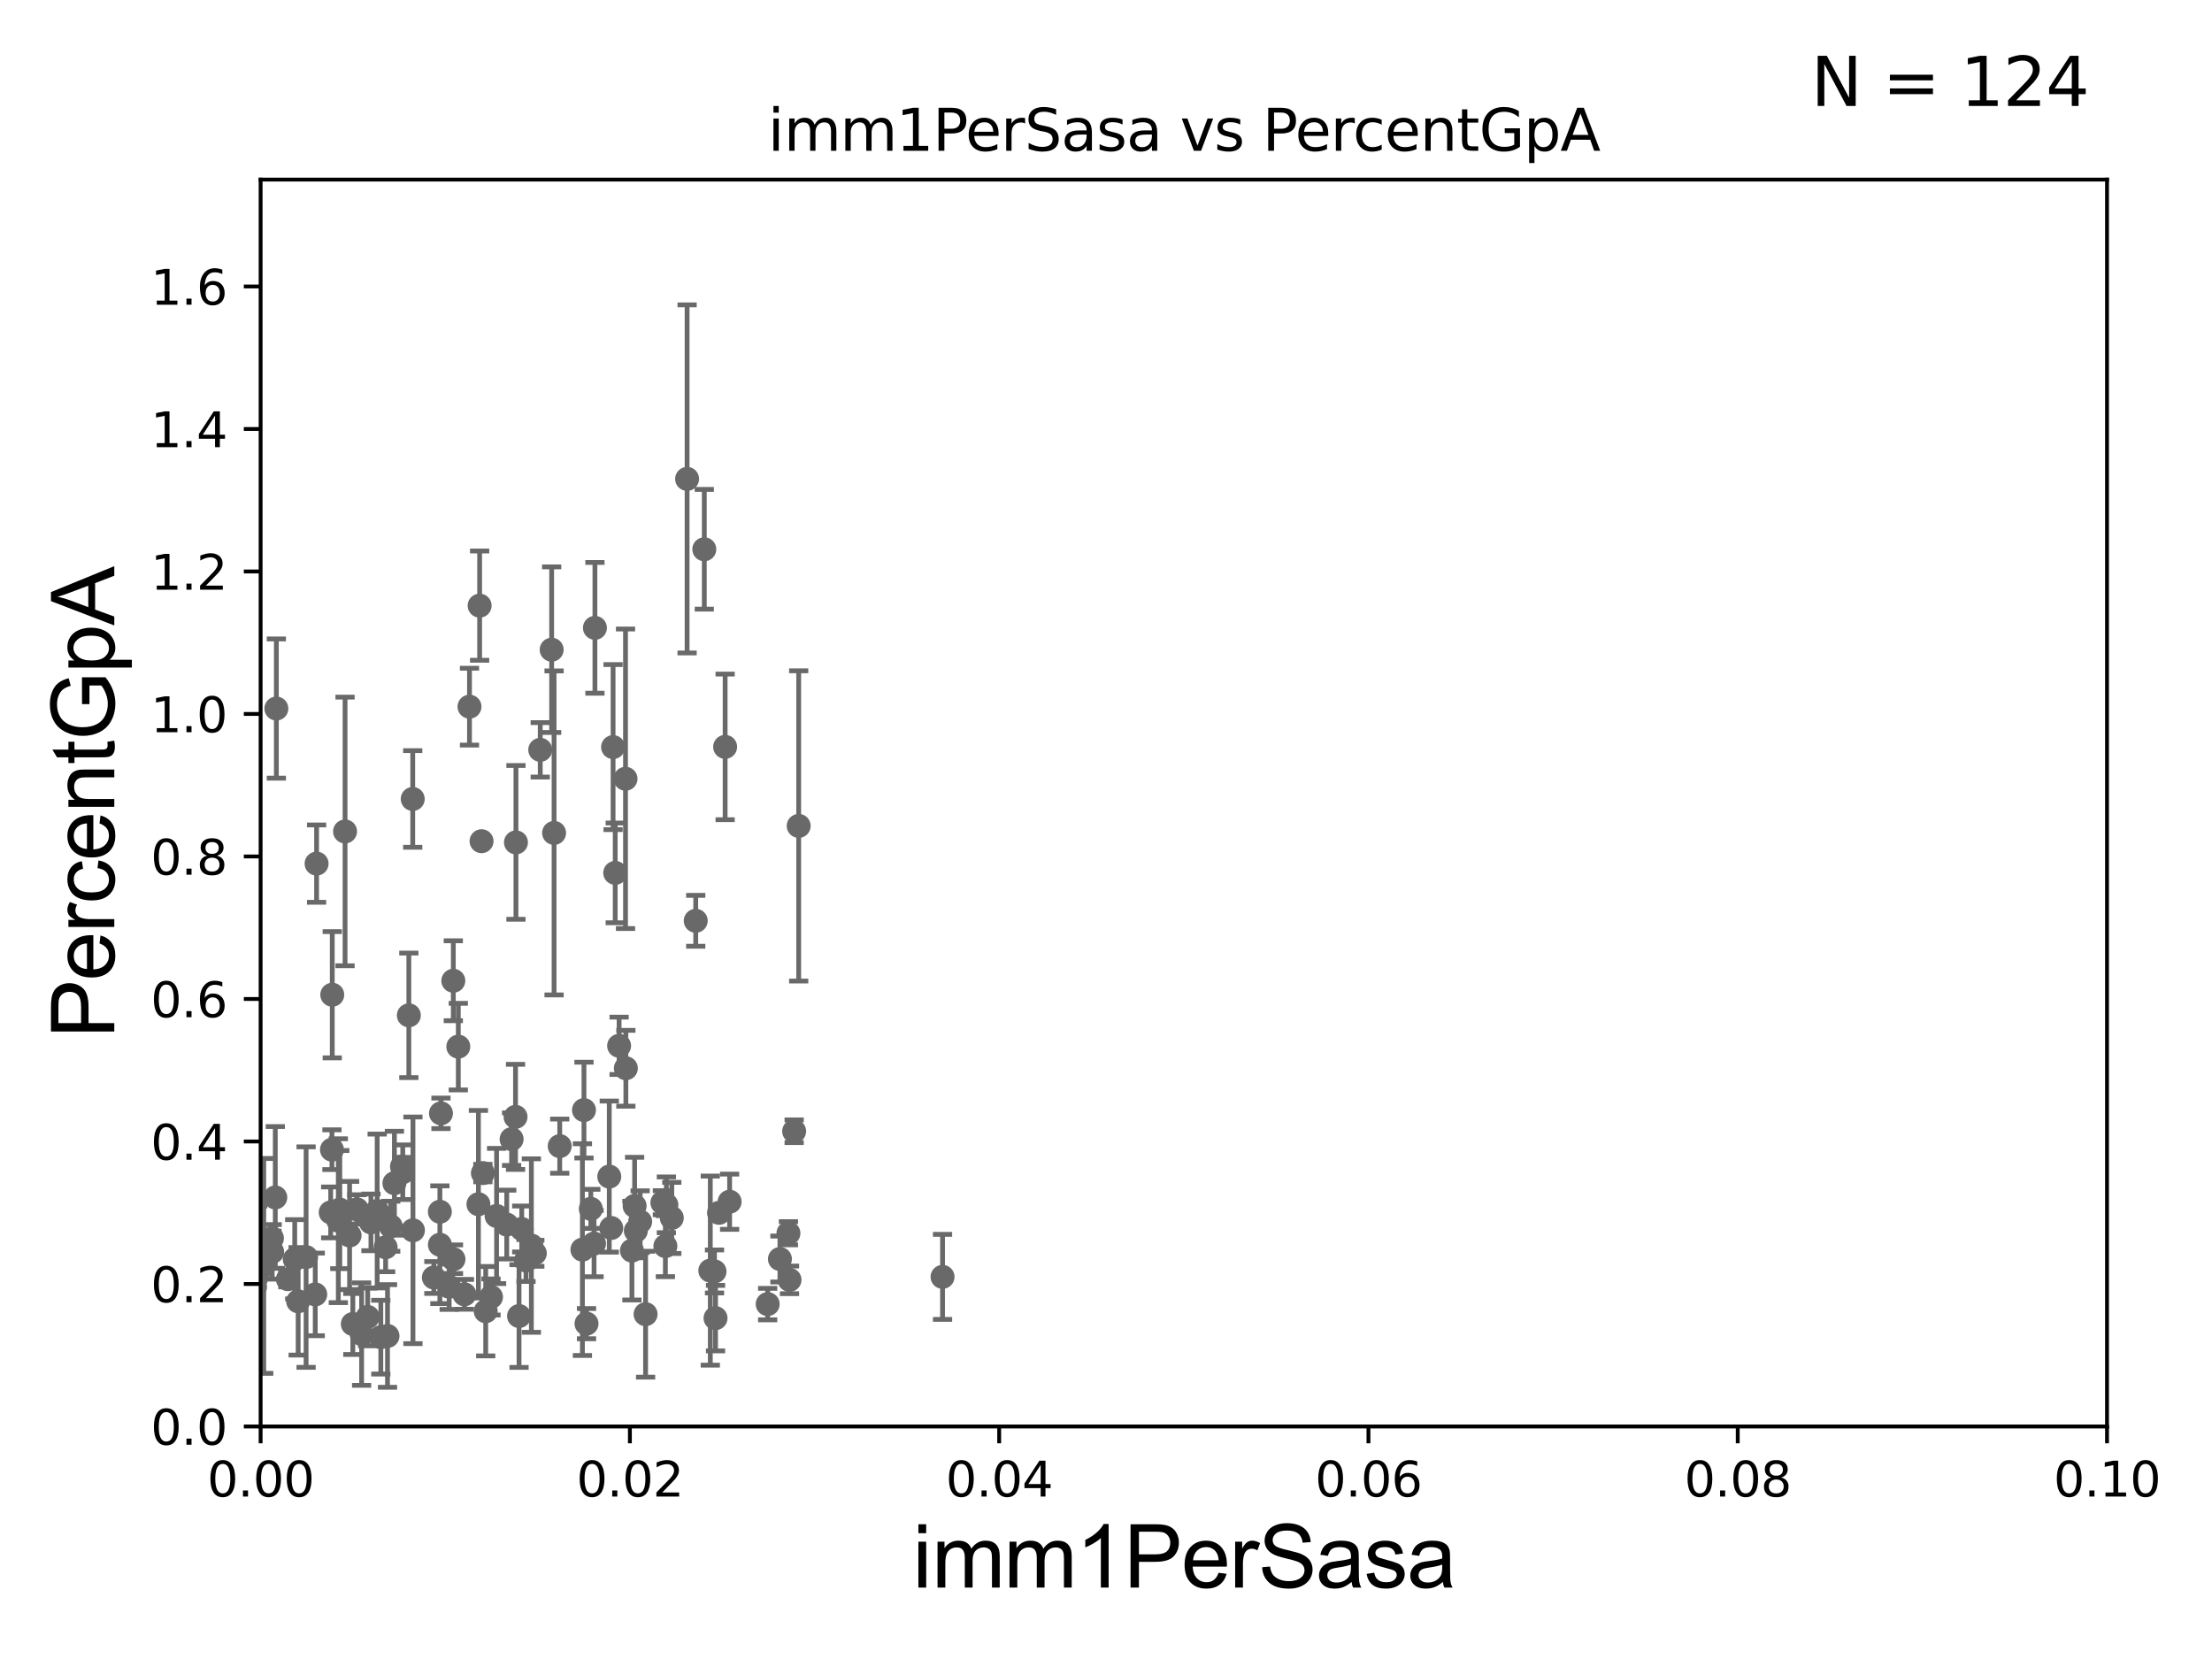 <?xml version="1.0" encoding="utf-8" standalone="no"?>
<!DOCTYPE svg PUBLIC "-//W3C//DTD SVG 1.1//EN"
  "http://www.w3.org/Graphics/SVG/1.1/DTD/svg11.dtd">
<svg xmlns:xlink="http://www.w3.org/1999/xlink" width="460.8pt" height="345.6pt" viewBox="0 0 460.8 345.6" xmlns="http://www.w3.org/2000/svg" version="1.1">
 <defs>
  <style type="text/css">*{stroke-linejoin: round; stroke-linecap: butt}</style>
 </defs>
 <g id="figure_1">
  <g id="patch_1">
   <path d="M 0 345.6 
L 460.8 345.6 
L 460.8 0 
L 0 0 
z
" style="fill: #ffffff"/>
  </g>
  <g id="axes_1">
   <g id="patch_2">
    <path d="M 54.29 297.16 
L 438.93 297.16 
L 438.93 37.411 
L 54.29 37.411 
z
" style="fill: #ffffff"/>
   </g>
   <g id="PathCollection_1">
    <defs>
     <path id="m2440391a7d" d="M 0 1.118 
C 0.297 1.118 0.581 1 0.791 0.791 
C 1 0.581 1.118 0.297 1.118 0 
C 1.118 -0.297 1 -0.581 0.791 -0.791 
C 0.581 -1 0.297 -1.118 0 -1.118 
C -0.297 -1.118 -0.581 -1 -0.791 -0.791 
C -1 -0.581 -1.118 -0.297 -1.118 0 
C -1.118 0.297 -1 0.581 -0.791 0.791 
C -0.581 1 -0.297 1.118 0 1.118 
z
" style="stroke: #696969"/>
    </defs>
    <g clip-path="url(#p04b59d3a06)">
     <use xlink:href="#m2440391a7d" x="-1" y="209.778" style="fill: #696969; stroke: #696969"/>
     <use xlink:href="#m2440391a7d" x="65.952" y="179.908" style="fill: #696969; stroke: #696969"/>
     <use xlink:href="#m2440391a7d" x="149.059" y="274.59" style="fill: #696969; stroke: #696969"/>
     <use xlink:href="#m2440391a7d" x="37.678" y="183.593" style="fill: #696969; stroke: #696969"/>
     <use xlink:href="#m2440391a7d" x="53.129" y="268.063" style="fill: #696969; stroke: #696969"/>
     <use xlink:href="#m2440391a7d" x="130.378" y="222.539" style="fill: #696969; stroke: #696969"/>
     <use xlink:href="#m2440391a7d" x="95.473" y="218.035" style="fill: #696969; stroke: #696969"/>
     <use xlink:href="#m2440391a7d" x="134.487" y="273.769" style="fill: #696969; stroke: #696969"/>
     <use xlink:href="#m2440391a7d" x="56.697" y="260.788" style="fill: #696969; stroke: #696969"/>
     <use xlink:href="#m2440391a7d" x="138.612" y="259.591" style="fill: #696969; stroke: #696969"/>
     <use xlink:href="#m2440391a7d" x="100.315" y="175.238" style="fill: #696969; stroke: #696969"/>
     <use xlink:href="#m2440391a7d" x="69.153" y="239.501" style="fill: #696969; stroke: #696969"/>
     <use xlink:href="#m2440391a7d" x="83.903" y="244.196" style="fill: #696969; stroke: #696969"/>
     <use xlink:href="#m2440391a7d" x="68.891" y="252.565" style="fill: #696969; stroke: #696969"/>
     <use xlink:href="#m2440391a7d" x="36.008" y="242.327" style="fill: #696969; stroke: #696969"/>
     <use xlink:href="#m2440391a7d" x="101.182" y="273.149" style="fill: #696969; stroke: #696969"/>
     <use xlink:href="#m2440391a7d" x="65.672" y="269.65" style="fill: #696969; stroke: #696969"/>
     <use xlink:href="#m2440391a7d" x="123.078" y="251.827" style="fill: #696969; stroke: #696969"/>
     <use xlink:href="#m2440391a7d" x="123.751" y="259.063" style="fill: #696969; stroke: #696969"/>
     <use xlink:href="#m2440391a7d" x="-1" y="268.425" style="fill: #696969; stroke: #696969"/>
     <use xlink:href="#m2440391a7d" x="-1" y="261.557" style="fill: #696969; stroke: #696969"/>
     <use xlink:href="#m2440391a7d" x="62.11" y="271.087" style="fill: #696969; stroke: #696969"/>
     <use xlink:href="#m2440391a7d" x="138.816" y="250.985" style="fill: #696969; stroke: #696969"/>
     <use xlink:href="#m2440391a7d" x="27.805" y="259.074" style="fill: #696969; stroke: #696969"/>
     <use xlink:href="#m2440391a7d" x="13.564" y="229.943" style="fill: #696969; stroke: #696969"/>
     <use xlink:href="#m2440391a7d" x="164.246" y="256.906" style="fill: #696969; stroke: #696969"/>
     <use xlink:href="#m2440391a7d" x="110.696" y="259.471" style="fill: #696969; stroke: #696969"/>
     <use xlink:href="#m2440391a7d" x="128.971" y="217.86" style="fill: #696969; stroke: #696969"/>
     <use xlink:href="#m2440391a7d" x="61.397" y="262.321" style="fill: #696969; stroke: #696969"/>
     <use xlink:href="#m2440391a7d" x="71.881" y="173.206" style="fill: #696969; stroke: #696969"/>
     <use xlink:href="#m2440391a7d" x="115.425" y="173.512" style="fill: #696969; stroke: #696969"/>
     <use xlink:href="#m2440391a7d" x="149.784" y="252.653" style="fill: #696969; stroke: #696969"/>
     <use xlink:href="#m2440391a7d" x="100.593" y="244.373" style="fill: #696969; stroke: #696969"/>
     <use xlink:href="#m2440391a7d" x="57.349" y="249.448" style="fill: #696969; stroke: #696969"/>
     <use xlink:href="#m2440391a7d" x="122.182" y="275.738" style="fill: #696969; stroke: #696969"/>
     <use xlink:href="#m2440391a7d" x="91.635" y="259.299" style="fill: #696969; stroke: #696969"/>
     <use xlink:href="#m2440391a7d" x="133.355" y="254.49" style="fill: #696969; stroke: #696969"/>
     <use xlink:href="#m2440391a7d" x="103.45" y="253.311" style="fill: #696969; stroke: #696969"/>
     <use xlink:href="#m2440391a7d" x="81.396" y="255.447" style="fill: #696969; stroke: #696969"/>
     <use xlink:href="#m2440391a7d" x="159.92" y="271.666" style="fill: #696969; stroke: #696969"/>
     <use xlink:href="#m2440391a7d" x="105.564" y="255.099" style="fill: #696969; stroke: #696969"/>
     <use xlink:href="#m2440391a7d" x="121.653" y="231.252" style="fill: #696969; stroke: #696969"/>
     <use xlink:href="#m2440391a7d" x="109.575" y="262.587" style="fill: #696969; stroke: #696969"/>
     <use xlink:href="#m2440391a7d" x="102.287" y="270.186" style="fill: #696969; stroke: #696969"/>
     <use xlink:href="#m2440391a7d" x="99.915" y="126.165" style="fill: #696969; stroke: #696969"/>
     <use xlink:href="#m2440391a7d" x="90.382" y="266.127" style="fill: #696969; stroke: #696969"/>
     <use xlink:href="#m2440391a7d" x="1.068" y="259.243" style="fill: #696969; stroke: #696969"/>
     <use xlink:href="#m2440391a7d" x="91.63" y="252.427" style="fill: #696969; stroke: #696969"/>
     <use xlink:href="#m2440391a7d" x="106.578" y="237.308" style="fill: #696969; stroke: #696969"/>
     <use xlink:href="#m2440391a7d" x="75.332" y="277.915" style="fill: #696969; stroke: #696969"/>
     <use xlink:href="#m2440391a7d" x="147.97" y="264.694" style="fill: #696969; stroke: #696969"/>
     <use xlink:href="#m2440391a7d" x="148.846" y="264.864" style="fill: #696969; stroke: #696969"/>
     <use xlink:href="#m2440391a7d" x="139.949" y="253.712" style="fill: #696969; stroke: #696969"/>
     <use xlink:href="#m2440391a7d" x="166.382" y="172.053" style="fill: #696969; stroke: #696969"/>
     <use xlink:href="#m2440391a7d" x="37.507" y="185.108" style="fill: #696969; stroke: #696969"/>
     <use xlink:href="#m2440391a7d" x="121.327" y="260.32" style="fill: #696969; stroke: #696969"/>
     <use xlink:href="#m2440391a7d" x="127.332" y="255.815" style="fill: #696969; stroke: #696969"/>
     <use xlink:href="#m2440391a7d" x="112.542" y="156.205" style="fill: #696969; stroke: #696969"/>
     <use xlink:href="#m2440391a7d" x="144.933" y="191.818" style="fill: #696969; stroke: #696969"/>
     <use xlink:href="#m2440391a7d" x="56.651" y="257.942" style="fill: #696969; stroke: #696969"/>
     <use xlink:href="#m2440391a7d" x="86.026" y="256.297" style="fill: #696969; stroke: #696969"/>
     <use xlink:href="#m2440391a7d" x="94.434" y="204.308" style="fill: #696969; stroke: #696969"/>
     <use xlink:href="#m2440391a7d" x="46.677" y="260.297" style="fill: #696969; stroke: #696969"/>
     <use xlink:href="#m2440391a7d" x="132.453" y="256.392" style="fill: #696969; stroke: #696969"/>
     <use xlink:href="#m2440391a7d" x="146.718" y="114.422" style="fill: #696969; stroke: #696969"/>
     <use xlink:href="#m2440391a7d" x="107.394" y="232.664" style="fill: #696969; stroke: #696969"/>
     <use xlink:href="#m2440391a7d" x="151.06" y="155.588" style="fill: #696969; stroke: #696969"/>
     <use xlink:href="#m2440391a7d" x="137.987" y="250.544" style="fill: #696969; stroke: #696969"/>
     <use xlink:href="#m2440391a7d" x="22.28" y="209.115" style="fill: #696969; stroke: #696969"/>
     <use xlink:href="#m2440391a7d" x="-1" y="223.926" style="fill: #696969; stroke: #696969"/>
     <use xlink:href="#m2440391a7d" x="-1" y="228.194" style="fill: #696969; stroke: #696969"/>
     <use xlink:href="#m2440391a7d" x="127.716" y="155.633" style="fill: #696969; stroke: #696969"/>
     <use xlink:href="#m2440391a7d" x="-1" y="270.61" style="fill: #696969; stroke: #696969"/>
     <use xlink:href="#m2440391a7d" x="-1" y="272.338" style="fill: #696969; stroke: #696969"/>
     <use xlink:href="#m2440391a7d" x="93.574" y="268.053" style="fill: #696969; stroke: #696969"/>
     <use xlink:href="#m2440391a7d" x="99.665" y="250.861" style="fill: #696969; stroke: #696969"/>
     <use xlink:href="#m2440391a7d" x="132.204" y="251.225" style="fill: #696969; stroke: #696969"/>
     <use xlink:href="#m2440391a7d" x="130.308" y="162.23" style="fill: #696969; stroke: #696969"/>
     <use xlink:href="#m2440391a7d" x="143.136" y="99.765" style="fill: #696969; stroke: #696969"/>
     <use xlink:href="#m2440391a7d" x="151.994" y="250.341" style="fill: #696969; stroke: #696969"/>
     <use xlink:href="#m2440391a7d" x="126.922" y="245.104" style="fill: #696969; stroke: #696969"/>
     <use xlink:href="#m2440391a7d" x="131.642" y="260.523" style="fill: #696969; stroke: #696969"/>
     <use xlink:href="#m2440391a7d" x="-1" y="263.512" style="fill: #696969; stroke: #696969"/>
     <use xlink:href="#m2440391a7d" x="-1" y="262.635" style="fill: #696969; stroke: #696969"/>
     <use xlink:href="#m2440391a7d" x="78.573" y="252.272" style="fill: #696969; stroke: #696969"/>
     <use xlink:href="#m2440391a7d" x="26.231" y="267.951" style="fill: #696969; stroke: #696969"/>
     <use xlink:href="#m2440391a7d" x="54.941" y="263.714" style="fill: #696969; stroke: #696969"/>
     <use xlink:href="#m2440391a7d" x="85.98" y="166.435" style="fill: #696969; stroke: #696969"/>
     <use xlink:href="#m2440391a7d" x="165.438" y="235.66" style="fill: #696969; stroke: #696969"/>
     <use xlink:href="#m2440391a7d" x="-1" y="251.906" style="fill: #696969; stroke: #696969"/>
     <use xlink:href="#m2440391a7d" x="-1" y="257.083" style="fill: #696969; stroke: #696969"/>
     <use xlink:href="#m2440391a7d" x="196.349" y="265.993" style="fill: #696969; stroke: #696969"/>
     <use xlink:href="#m2440391a7d" x="-1" y="256.649" style="fill: #696969; stroke: #696969"/>
     <use xlink:href="#m2440391a7d" x="-1" y="255.658" style="fill: #696969; stroke: #696969"/>
     <use xlink:href="#m2440391a7d" x="108.687" y="256.02" style="fill: #696969; stroke: #696969"/>
     <use xlink:href="#m2440391a7d" x="162.476" y="262.277" style="fill: #696969; stroke: #696969"/>
     <use xlink:href="#m2440391a7d" x="111.412" y="261.085" style="fill: #696969; stroke: #696969"/>
     <use xlink:href="#m2440391a7d" x="96.752" y="269.632" style="fill: #696969; stroke: #696969"/>
     <use xlink:href="#m2440391a7d" x="74.344" y="251.934" style="fill: #696969; stroke: #696969"/>
     <use xlink:href="#m2440391a7d" x="108.127" y="274.156" style="fill: #696969; stroke: #696969"/>
     <use xlink:href="#m2440391a7d" x="128.162" y="181.837" style="fill: #696969; stroke: #696969"/>
     <use xlink:href="#m2440391a7d" x="80.332" y="259.826" style="fill: #696969; stroke: #696969"/>
     <use xlink:href="#m2440391a7d" x="70.477" y="254.293" style="fill: #696969; stroke: #696969"/>
     <use xlink:href="#m2440391a7d" x="76.597" y="274.341" style="fill: #696969; stroke: #696969"/>
     <use xlink:href="#m2440391a7d" x="72.826" y="257.375" style="fill: #696969; stroke: #696969"/>
     <use xlink:href="#m2440391a7d" x="73.5" y="275.812" style="fill: #696969; stroke: #696969"/>
     <use xlink:href="#m2440391a7d" x="164.474" y="266.616" style="fill: #696969; stroke: #696969"/>
     <use xlink:href="#m2440391a7d" x="91.861" y="231.928" style="fill: #696969; stroke: #696969"/>
     <use xlink:href="#m2440391a7d" x="63.765" y="261.876" style="fill: #696969; stroke: #696969"/>
     <use xlink:href="#m2440391a7d" x="70.786" y="251.982" style="fill: #696969; stroke: #696969"/>
     <use xlink:href="#m2440391a7d" x="77.277" y="254.642" style="fill: #696969; stroke: #696969"/>
     <use xlink:href="#m2440391a7d" x="85.17" y="211.513" style="fill: #696969; stroke: #696969"/>
     <use xlink:href="#m2440391a7d" x="79.333" y="278.551" style="fill: #696969; stroke: #696969"/>
     <use xlink:href="#m2440391a7d" x="52.502" y="250.135" style="fill: #696969; stroke: #696969"/>
     <use xlink:href="#m2440391a7d" x="83.745" y="242.994" style="fill: #696969; stroke: #696969"/>
     <use xlink:href="#m2440391a7d" x="69.215" y="207.222" style="fill: #696969; stroke: #696969"/>
     <use xlink:href="#m2440391a7d" x="80.726" y="278.306" style="fill: #696969; stroke: #696969"/>
     <use xlink:href="#m2440391a7d" x="57.57" y="147.604" style="fill: #696969; stroke: #696969"/>
     <use xlink:href="#m2440391a7d" x="107.482" y="175.487" style="fill: #696969; stroke: #696969"/>
     <use xlink:href="#m2440391a7d" x="114.92" y="135.341" style="fill: #696969; stroke: #696969"/>
     <use xlink:href="#m2440391a7d" x="59.972" y="266.478" style="fill: #696969; stroke: #696969"/>
     <use xlink:href="#m2440391a7d" x="17.594" y="268.127" style="fill: #696969; stroke: #696969"/>
     <use xlink:href="#m2440391a7d" x="94.467" y="262.313" style="fill: #696969; stroke: #696969"/>
     <use xlink:href="#m2440391a7d" x="97.804" y="147.21" style="fill: #696969; stroke: #696969"/>
     <use xlink:href="#m2440391a7d" x="116.601" y="238.759" style="fill: #696969; stroke: #696969"/>
     <use xlink:href="#m2440391a7d" x="123.935" y="130.79" style="fill: #696969; stroke: #696969"/>
     <use xlink:href="#m2440391a7d" x="53.684" y="259.046" style="fill: #696969; stroke: #696969"/>
     <use xlink:href="#m2440391a7d" x="82.163" y="246.483" style="fill: #696969; stroke: #696969"/>
     <use xlink:href="#m2440391a7d" x="45.951" y="262.158" style="fill: #696969; stroke: #696969"/>
    </g>
   </g>
   <g id="matplotlib.axis_1">
    <g id="xtick_1">
     <g id="line2d_1">
      <defs>
       <path id="m49f4db3bb7" d="M 0 0 
L 0 3.5 
" style="stroke: #000000; stroke-width: 0.8"/>
      </defs>
      <g>
       <use xlink:href="#m49f4db3bb7" x="54.29" y="297.16" style="stroke: #000000; stroke-width: 0.8"/>
      </g>
     </g>
     <g id="text_1">
      <!-- 0.00 -->
      <g transform="translate(43.157 311.758)scale(0.1 -0.1)">
       <defs>
        <path id="DejaVuSans-30" d="M 2034 4250 
Q 1547 4250 1301 3770 
Q 1056 3291 1056 2328 
Q 1056 1369 1301 889 
Q 1547 409 2034 409 
Q 2525 409 2770 889 
Q 3016 1369 3016 2328 
Q 3016 3291 2770 3770 
Q 2525 4250 2034 4250 
z
M 2034 4750 
Q 2819 4750 3233 4129 
Q 3647 3509 3647 2328 
Q 3647 1150 3233 529 
Q 2819 -91 2034 -91 
Q 1250 -91 836 529 
Q 422 1150 422 2328 
Q 422 3509 836 4129 
Q 1250 4750 2034 4750 
z
" transform="scale(0.016)"/>
        <path id="DejaVuSans-2e" d="M 684 794 
L 1344 794 
L 1344 0 
L 684 0 
L 684 794 
z
" transform="scale(0.016)"/>
       </defs>
       <use xlink:href="#DejaVuSans-30"/>
       <use xlink:href="#DejaVuSans-2e" x="63.623"/>
       <use xlink:href="#DejaVuSans-30" x="95.41"/>
       <use xlink:href="#DejaVuSans-30" x="159.033"/>
      </g>
     </g>
    </g>
    <g id="xtick_2">
     <g id="line2d_2">
      <g>
       <use xlink:href="#m49f4db3bb7" x="131.218" y="297.16" style="stroke: #000000; stroke-width: 0.8"/>
      </g>
     </g>
     <g id="text_2">
      <!-- 0.02 -->
      <g transform="translate(120.085 311.758)scale(0.1 -0.1)">
       <defs>
        <path id="DejaVuSans-32" d="M 1228 531 
L 3431 531 
L 3431 0 
L 469 0 
L 469 531 
Q 828 903 1448 1529 
Q 2069 2156 2228 2338 
Q 2531 2678 2651 2914 
Q 2772 3150 2772 3378 
Q 2772 3750 2511 3984 
Q 2250 4219 1831 4219 
Q 1534 4219 1204 4116 
Q 875 4013 500 3803 
L 500 4441 
Q 881 4594 1212 4672 
Q 1544 4750 1819 4750 
Q 2544 4750 2975 4387 
Q 3406 4025 3406 3419 
Q 3406 3131 3298 2873 
Q 3191 2616 2906 2266 
Q 2828 2175 2409 1742 
Q 1991 1309 1228 531 
z
" transform="scale(0.016)"/>
       </defs>
       <use xlink:href="#DejaVuSans-30"/>
       <use xlink:href="#DejaVuSans-2e" x="63.623"/>
       <use xlink:href="#DejaVuSans-30" x="95.41"/>
       <use xlink:href="#DejaVuSans-32" x="159.033"/>
      </g>
     </g>
    </g>
    <g id="xtick_3">
     <g id="line2d_3">
      <g>
       <use xlink:href="#m49f4db3bb7" x="208.146" y="297.16" style="stroke: #000000; stroke-width: 0.8"/>
      </g>
     </g>
     <g id="text_3">
      <!-- 0.04 -->
      <g transform="translate(197.013 311.758)scale(0.1 -0.1)">
       <defs>
        <path id="DejaVuSans-34" d="M 2419 4116 
L 825 1625 
L 2419 1625 
L 2419 4116 
z
M 2253 4666 
L 3047 4666 
L 3047 1625 
L 3713 1625 
L 3713 1100 
L 3047 1100 
L 3047 0 
L 2419 0 
L 2419 1100 
L 313 1100 
L 313 1709 
L 2253 4666 
z
" transform="scale(0.016)"/>
       </defs>
       <use xlink:href="#DejaVuSans-30"/>
       <use xlink:href="#DejaVuSans-2e" x="63.623"/>
       <use xlink:href="#DejaVuSans-30" x="95.41"/>
       <use xlink:href="#DejaVuSans-34" x="159.033"/>
      </g>
     </g>
    </g>
    <g id="xtick_4">
     <g id="line2d_4">
      <g>
       <use xlink:href="#m49f4db3bb7" x="285.074" y="297.16" style="stroke: #000000; stroke-width: 0.8"/>
      </g>
     </g>
     <g id="text_4">
      <!-- 0.06 -->
      <g transform="translate(273.941 311.758)scale(0.1 -0.1)">
       <defs>
        <path id="DejaVuSans-36" d="M 2113 2584 
Q 1688 2584 1439 2293 
Q 1191 2003 1191 1497 
Q 1191 994 1439 701 
Q 1688 409 2113 409 
Q 2538 409 2786 701 
Q 3034 994 3034 1497 
Q 3034 2003 2786 2293 
Q 2538 2584 2113 2584 
z
M 3366 4563 
L 3366 3988 
Q 3128 4100 2886 4159 
Q 2644 4219 2406 4219 
Q 1781 4219 1451 3797 
Q 1122 3375 1075 2522 
Q 1259 2794 1537 2939 
Q 1816 3084 2150 3084 
Q 2853 3084 3261 2657 
Q 3669 2231 3669 1497 
Q 3669 778 3244 343 
Q 2819 -91 2113 -91 
Q 1303 -91 875 529 
Q 447 1150 447 2328 
Q 447 3434 972 4092 
Q 1497 4750 2381 4750 
Q 2619 4750 2861 4703 
Q 3103 4656 3366 4563 
z
" transform="scale(0.016)"/>
       </defs>
       <use xlink:href="#DejaVuSans-30"/>
       <use xlink:href="#DejaVuSans-2e" x="63.623"/>
       <use xlink:href="#DejaVuSans-30" x="95.41"/>
       <use xlink:href="#DejaVuSans-36" x="159.033"/>
      </g>
     </g>
    </g>
    <g id="xtick_5">
     <g id="line2d_5">
      <g>
       <use xlink:href="#m49f4db3bb7" x="362.002" y="297.16" style="stroke: #000000; stroke-width: 0.8"/>
      </g>
     </g>
     <g id="text_5">
      <!-- 0.08 -->
      <g transform="translate(350.869 311.758)scale(0.1 -0.1)">
       <defs>
        <path id="DejaVuSans-38" d="M 2034 2216 
Q 1584 2216 1326 1975 
Q 1069 1734 1069 1313 
Q 1069 891 1326 650 
Q 1584 409 2034 409 
Q 2484 409 2743 651 
Q 3003 894 3003 1313 
Q 3003 1734 2745 1975 
Q 2488 2216 2034 2216 
z
M 1403 2484 
Q 997 2584 770 2862 
Q 544 3141 544 3541 
Q 544 4100 942 4425 
Q 1341 4750 2034 4750 
Q 2731 4750 3128 4425 
Q 3525 4100 3525 3541 
Q 3525 3141 3298 2862 
Q 3072 2584 2669 2484 
Q 3125 2378 3379 2068 
Q 3634 1759 3634 1313 
Q 3634 634 3220 271 
Q 2806 -91 2034 -91 
Q 1263 -91 848 271 
Q 434 634 434 1313 
Q 434 1759 690 2068 
Q 947 2378 1403 2484 
z
M 1172 3481 
Q 1172 3119 1398 2916 
Q 1625 2713 2034 2713 
Q 2441 2713 2670 2916 
Q 2900 3119 2900 3481 
Q 2900 3844 2670 4047 
Q 2441 4250 2034 4250 
Q 1625 4250 1398 4047 
Q 1172 3844 1172 3481 
z
" transform="scale(0.016)"/>
       </defs>
       <use xlink:href="#DejaVuSans-30"/>
       <use xlink:href="#DejaVuSans-2e" x="63.623"/>
       <use xlink:href="#DejaVuSans-30" x="95.41"/>
       <use xlink:href="#DejaVuSans-38" x="159.033"/>
      </g>
     </g>
    </g>
    <g id="xtick_6">
     <g id="line2d_6">
      <g>
       <use xlink:href="#m49f4db3bb7" x="438.93" y="297.16" style="stroke: #000000; stroke-width: 0.8"/>
      </g>
     </g>
     <g id="text_6">
      <!-- 0.10 -->
      <g transform="translate(427.797 311.758)scale(0.1 -0.1)">
       <defs>
        <path id="DejaVuSans-31" d="M 794 531 
L 1825 531 
L 1825 4091 
L 703 3866 
L 703 4441 
L 1819 4666 
L 2450 4666 
L 2450 531 
L 3481 531 
L 3481 0 
L 794 0 
L 794 531 
z
" transform="scale(0.016)"/>
       </defs>
       <use xlink:href="#DejaVuSans-30"/>
       <use xlink:href="#DejaVuSans-2e" x="63.623"/>
       <use xlink:href="#DejaVuSans-31" x="95.41"/>
       <use xlink:href="#DejaVuSans-30" x="159.033"/>
      </g>
     </g>
    </g>
    <g id="text_7">
     <!-- imm1PerSasa -->
     <g transform="translate(190.094 330.722)scale(0.18 -0.18)">
      <defs>
       <path id="ArialMT-69" d="M 425 3934 
L 425 4581 
L 988 4581 
L 988 3934 
L 425 3934 
z
M 425 0 
L 425 3319 
L 988 3319 
L 988 0 
L 425 0 
z
" transform="scale(0.016)"/>
       <path id="ArialMT-6d" d="M 422 0 
L 422 3319 
L 925 3319 
L 925 2853 
Q 1081 3097 1340 3245 
Q 1600 3394 1931 3394 
Q 2300 3394 2536 3241 
Q 2772 3088 2869 2813 
Q 3263 3394 3894 3394 
Q 4388 3394 4653 3120 
Q 4919 2847 4919 2278 
L 4919 0 
L 4359 0 
L 4359 2091 
Q 4359 2428 4304 2576 
Q 4250 2725 4106 2815 
Q 3963 2906 3769 2906 
Q 3419 2906 3187 2673 
Q 2956 2441 2956 1928 
L 2956 0 
L 2394 0 
L 2394 2156 
Q 2394 2531 2256 2718 
Q 2119 2906 1806 2906 
Q 1569 2906 1367 2781 
Q 1166 2656 1075 2415 
Q 984 2175 984 1722 
L 984 0 
L 422 0 
z
" transform="scale(0.016)"/>
       <path id="ArialMT-31" d="M 2384 0 
L 1822 0 
L 1822 3584 
Q 1619 3391 1289 3197 
Q 959 3003 697 2906 
L 697 3450 
Q 1169 3672 1522 3987 
Q 1875 4303 2022 4600 
L 2384 4600 
L 2384 0 
z
" transform="scale(0.016)"/>
       <path id="ArialMT-50" d="M 494 0 
L 494 4581 
L 2222 4581 
Q 2678 4581 2919 4538 
Q 3256 4481 3484 4323 
Q 3713 4166 3852 3881 
Q 3991 3597 3991 3256 
Q 3991 2672 3619 2267 
Q 3247 1863 2275 1863 
L 1100 1863 
L 1100 0 
L 494 0 
z
M 1100 2403 
L 2284 2403 
Q 2872 2403 3119 2622 
Q 3366 2841 3366 3238 
Q 3366 3525 3220 3729 
Q 3075 3934 2838 4000 
Q 2684 4041 2272 4041 
L 1100 4041 
L 1100 2403 
z
" transform="scale(0.016)"/>
       <path id="ArialMT-65" d="M 2694 1069 
L 3275 997 
Q 3138 488 2766 206 
Q 2394 -75 1816 -75 
Q 1088 -75 661 373 
Q 234 822 234 1631 
Q 234 2469 665 2931 
Q 1097 3394 1784 3394 
Q 2450 3394 2872 2941 
Q 3294 2488 3294 1666 
Q 3294 1616 3291 1516 
L 816 1516 
Q 847 969 1125 678 
Q 1403 388 1819 388 
Q 2128 388 2347 550 
Q 2566 713 2694 1069 
z
M 847 1978 
L 2700 1978 
Q 2663 2397 2488 2606 
Q 2219 2931 1791 2931 
Q 1403 2931 1139 2672 
Q 875 2413 847 1978 
z
" transform="scale(0.016)"/>
       <path id="ArialMT-72" d="M 416 0 
L 416 3319 
L 922 3319 
L 922 2816 
Q 1116 3169 1280 3281 
Q 1444 3394 1641 3394 
Q 1925 3394 2219 3213 
L 2025 2691 
Q 1819 2813 1613 2813 
Q 1428 2813 1281 2702 
Q 1134 2591 1072 2394 
Q 978 2094 978 1738 
L 978 0 
L 416 0 
z
" transform="scale(0.016)"/>
       <path id="ArialMT-53" d="M 288 1472 
L 859 1522 
Q 900 1178 1048 958 
Q 1197 738 1509 602 
Q 1822 466 2213 466 
Q 2559 466 2825 569 
Q 3091 672 3220 851 
Q 3350 1031 3350 1244 
Q 3350 1459 3225 1620 
Q 3100 1781 2813 1891 
Q 2628 1963 1997 2114 
Q 1366 2266 1113 2400 
Q 784 2572 623 2826 
Q 463 3081 463 3397 
Q 463 3744 659 4045 
Q 856 4347 1234 4503 
Q 1613 4659 2075 4659 
Q 2584 4659 2973 4495 
Q 3363 4331 3572 4012 
Q 3781 3694 3797 3291 
L 3216 3247 
Q 3169 3681 2898 3903 
Q 2628 4125 2100 4125 
Q 1550 4125 1298 3923 
Q 1047 3722 1047 3438 
Q 1047 3191 1225 3031 
Q 1400 2872 2139 2705 
Q 2878 2538 3153 2413 
Q 3553 2228 3743 1945 
Q 3934 1663 3934 1294 
Q 3934 928 3725 604 
Q 3516 281 3123 101 
Q 2731 -78 2241 -78 
Q 1619 -78 1198 103 
Q 778 284 539 648 
Q 300 1013 288 1472 
z
" transform="scale(0.016)"/>
       <path id="ArialMT-61" d="M 2588 409 
Q 2275 144 1986 34 
Q 1697 -75 1366 -75 
Q 819 -75 525 192 
Q 231 459 231 875 
Q 231 1119 342 1320 
Q 453 1522 633 1644 
Q 813 1766 1038 1828 
Q 1203 1872 1538 1913 
Q 2219 1994 2541 2106 
Q 2544 2222 2544 2253 
Q 2544 2597 2384 2738 
Q 2169 2928 1744 2928 
Q 1347 2928 1158 2789 
Q 969 2650 878 2297 
L 328 2372 
Q 403 2725 575 2942 
Q 747 3159 1072 3276 
Q 1397 3394 1825 3394 
Q 2250 3394 2515 3294 
Q 2781 3194 2906 3042 
Q 3031 2891 3081 2659 
Q 3109 2516 3109 2141 
L 3109 1391 
Q 3109 606 3145 398 
Q 3181 191 3288 0 
L 2700 0 
Q 2613 175 2588 409 
z
M 2541 1666 
Q 2234 1541 1622 1453 
Q 1275 1403 1131 1340 
Q 988 1278 909 1158 
Q 831 1038 831 891 
Q 831 666 1001 516 
Q 1172 366 1500 366 
Q 1825 366 2078 508 
Q 2331 650 2450 897 
Q 2541 1088 2541 1459 
L 2541 1666 
z
" transform="scale(0.016)"/>
       <path id="ArialMT-73" d="M 197 991 
L 753 1078 
Q 800 744 1014 566 
Q 1228 388 1613 388 
Q 2000 388 2187 545 
Q 2375 703 2375 916 
Q 2375 1106 2209 1216 
Q 2094 1291 1634 1406 
Q 1016 1563 777 1677 
Q 538 1791 414 1992 
Q 291 2194 291 2438 
Q 291 2659 392 2848 
Q 494 3038 669 3163 
Q 800 3259 1026 3326 
Q 1253 3394 1513 3394 
Q 1903 3394 2198 3281 
Q 2494 3169 2634 2976 
Q 2775 2784 2828 2463 
L 2278 2388 
Q 2241 2644 2061 2787 
Q 1881 2931 1553 2931 
Q 1166 2931 1000 2803 
Q 834 2675 834 2503 
Q 834 2394 903 2306 
Q 972 2216 1119 2156 
Q 1203 2125 1616 2013 
Q 2213 1853 2448 1751 
Q 2684 1650 2818 1456 
Q 2953 1263 2953 975 
Q 2953 694 2789 445 
Q 2625 197 2315 61 
Q 2006 -75 1616 -75 
Q 969 -75 630 194 
Q 291 463 197 991 
z
" transform="scale(0.016)"/>
      </defs>
      <use xlink:href="#ArialMT-69"/>
      <use xlink:href="#ArialMT-6d" x="22.217"/>
      <use xlink:href="#ArialMT-6d" x="105.518"/>
      <use xlink:href="#ArialMT-31" x="188.818"/>
      <use xlink:href="#ArialMT-50" x="244.434"/>
      <use xlink:href="#ArialMT-65" x="311.133"/>
      <use xlink:href="#ArialMT-72" x="366.748"/>
      <use xlink:href="#ArialMT-53" x="400.049"/>
      <use xlink:href="#ArialMT-61" x="466.748"/>
      <use xlink:href="#ArialMT-73" x="522.363"/>
      <use xlink:href="#ArialMT-61" x="572.363"/>
     </g>
    </g>
   </g>
   <g id="matplotlib.axis_2">
    <g id="ytick_1">
     <g id="line2d_7">
      <defs>
       <path id="mc265b10af2" d="M 0 0 
L -3.5 0 
" style="stroke: #000000; stroke-width: 0.8"/>
      </defs>
      <g>
       <use xlink:href="#mc265b10af2" x="54.29" y="297.16" style="stroke: #000000; stroke-width: 0.8"/>
      </g>
     </g>
     <g id="text_8">
      <!-- 0.0 -->
      <g transform="translate(31.387 300.959)scale(0.1 -0.1)">
       <use xlink:href="#DejaVuSans-30"/>
       <use xlink:href="#DejaVuSans-2e" x="63.623"/>
       <use xlink:href="#DejaVuSans-30" x="95.41"/>
      </g>
     </g>
    </g>
    <g id="ytick_2">
     <g id="line2d_8">
      <g>
       <use xlink:href="#mc265b10af2" x="54.29" y="267.474" style="stroke: #000000; stroke-width: 0.8"/>
      </g>
     </g>
     <g id="text_9">
      <!-- 0.2 -->
      <g transform="translate(31.387 271.274)scale(0.1 -0.1)">
       <use xlink:href="#DejaVuSans-30"/>
       <use xlink:href="#DejaVuSans-2e" x="63.623"/>
       <use xlink:href="#DejaVuSans-32" x="95.41"/>
      </g>
     </g>
    </g>
    <g id="ytick_3">
     <g id="line2d_9">
      <g>
       <use xlink:href="#mc265b10af2" x="54.29" y="237.789" style="stroke: #000000; stroke-width: 0.8"/>
      </g>
     </g>
     <g id="text_10">
      <!-- 0.4 -->
      <g transform="translate(31.387 241.588)scale(0.1 -0.1)">
       <use xlink:href="#DejaVuSans-30"/>
       <use xlink:href="#DejaVuSans-2e" x="63.623"/>
       <use xlink:href="#DejaVuSans-34" x="95.41"/>
      </g>
     </g>
    </g>
    <g id="ytick_4">
     <g id="line2d_10">
      <g>
       <use xlink:href="#mc265b10af2" x="54.29" y="208.103" style="stroke: #000000; stroke-width: 0.8"/>
      </g>
     </g>
     <g id="text_11">
      <!-- 0.6 -->
      <g transform="translate(31.387 211.902)scale(0.1 -0.1)">
       <use xlink:href="#DejaVuSans-30"/>
       <use xlink:href="#DejaVuSans-2e" x="63.623"/>
       <use xlink:href="#DejaVuSans-36" x="95.41"/>
      </g>
     </g>
    </g>
    <g id="ytick_5">
     <g id="line2d_11">
      <g>
       <use xlink:href="#mc265b10af2" x="54.29" y="178.418" style="stroke: #000000; stroke-width: 0.8"/>
      </g>
     </g>
     <g id="text_12">
      <!-- 0.8 -->
      <g transform="translate(31.387 182.217)scale(0.1 -0.1)">
       <use xlink:href="#DejaVuSans-30"/>
       <use xlink:href="#DejaVuSans-2e" x="63.623"/>
       <use xlink:href="#DejaVuSans-38" x="95.41"/>
      </g>
     </g>
    </g>
    <g id="ytick_6">
     <g id="line2d_12">
      <g>
       <use xlink:href="#mc265b10af2" x="54.29" y="148.732" style="stroke: #000000; stroke-width: 0.8"/>
      </g>
     </g>
     <g id="text_13">
      <!-- 1.0 -->
      <g transform="translate(31.387 152.531)scale(0.1 -0.1)">
       <use xlink:href="#DejaVuSans-31"/>
       <use xlink:href="#DejaVuSans-2e" x="63.623"/>
       <use xlink:href="#DejaVuSans-30" x="95.41"/>
      </g>
     </g>
    </g>
    <g id="ytick_7">
     <g id="line2d_13">
      <g>
       <use xlink:href="#mc265b10af2" x="54.29" y="119.047" style="stroke: #000000; stroke-width: 0.8"/>
      </g>
     </g>
     <g id="text_14">
      <!-- 1.2 -->
      <g transform="translate(31.387 122.846)scale(0.1 -0.1)">
       <use xlink:href="#DejaVuSans-31"/>
       <use xlink:href="#DejaVuSans-2e" x="63.623"/>
       <use xlink:href="#DejaVuSans-32" x="95.41"/>
      </g>
     </g>
    </g>
    <g id="ytick_8">
     <g id="line2d_14">
      <g>
       <use xlink:href="#mc265b10af2" x="54.29" y="89.361" style="stroke: #000000; stroke-width: 0.8"/>
      </g>
     </g>
     <g id="text_15">
      <!-- 1.4 -->
      <g transform="translate(31.387 93.16)scale(0.1 -0.1)">
       <use xlink:href="#DejaVuSans-31"/>
       <use xlink:href="#DejaVuSans-2e" x="63.623"/>
       <use xlink:href="#DejaVuSans-34" x="95.41"/>
      </g>
     </g>
    </g>
    <g id="ytick_9">
     <g id="line2d_15">
      <g>
       <use xlink:href="#mc265b10af2" x="54.29" y="59.675" style="stroke: #000000; stroke-width: 0.8"/>
      </g>
     </g>
     <g id="text_16">
      <!-- 1.6 -->
      <g transform="translate(31.387 63.475)scale(0.1 -0.1)">
       <use xlink:href="#DejaVuSans-31"/>
       <use xlink:href="#DejaVuSans-2e" x="63.623"/>
       <use xlink:href="#DejaVuSans-36" x="95.41"/>
      </g>
     </g>
    </g>
    <g id="text_17">
     <!-- PercentGpA -->
     <g transform="translate(23.809 216.309)rotate(-90)scale(0.18 -0.18)">
      <defs>
       <path id="ArialMT-63" d="M 2588 1216 
L 3141 1144 
Q 3050 572 2676 248 
Q 2303 -75 1759 -75 
Q 1078 -75 664 370 
Q 250 816 250 1647 
Q 250 2184 428 2587 
Q 606 2991 970 3192 
Q 1334 3394 1763 3394 
Q 2303 3394 2647 3120 
Q 2991 2847 3088 2344 
L 2541 2259 
Q 2463 2594 2264 2762 
Q 2066 2931 1784 2931 
Q 1359 2931 1093 2626 
Q 828 2322 828 1663 
Q 828 994 1084 691 
Q 1341 388 1753 388 
Q 2084 388 2306 591 
Q 2528 794 2588 1216 
z
" transform="scale(0.016)"/>
       <path id="ArialMT-6e" d="M 422 0 
L 422 3319 
L 928 3319 
L 928 2847 
Q 1294 3394 1984 3394 
Q 2284 3394 2536 3286 
Q 2788 3178 2913 3003 
Q 3038 2828 3088 2588 
Q 3119 2431 3119 2041 
L 3119 0 
L 2556 0 
L 2556 2019 
Q 2556 2363 2490 2533 
Q 2425 2703 2258 2804 
Q 2091 2906 1866 2906 
Q 1506 2906 1245 2678 
Q 984 2450 984 1813 
L 984 0 
L 422 0 
z
" transform="scale(0.016)"/>
       <path id="ArialMT-74" d="M 1650 503 
L 1731 6 
Q 1494 -44 1306 -44 
Q 1000 -44 831 53 
Q 663 150 594 308 
Q 525 466 525 972 
L 525 2881 
L 113 2881 
L 113 3319 
L 525 3319 
L 525 4141 
L 1084 4478 
L 1084 3319 
L 1650 3319 
L 1650 2881 
L 1084 2881 
L 1084 941 
Q 1084 700 1114 631 
Q 1144 563 1211 522 
Q 1278 481 1403 481 
Q 1497 481 1650 503 
z
" transform="scale(0.016)"/>
       <path id="ArialMT-47" d="M 2638 1797 
L 2638 2334 
L 4578 2338 
L 4578 638 
Q 4131 281 3656 101 
Q 3181 -78 2681 -78 
Q 2006 -78 1454 211 
Q 903 500 622 1047 
Q 341 1594 341 2269 
Q 341 2938 620 3517 
Q 900 4097 1425 4378 
Q 1950 4659 2634 4659 
Q 3131 4659 3532 4498 
Q 3934 4338 4162 4050 
Q 4391 3763 4509 3300 
L 3963 3150 
Q 3859 3500 3706 3700 
Q 3553 3900 3268 4020 
Q 2984 4141 2638 4141 
Q 2222 4141 1919 4014 
Q 1616 3888 1430 3681 
Q 1244 3475 1141 3228 
Q 966 2803 966 2306 
Q 966 1694 1177 1281 
Q 1388 869 1791 669 
Q 2194 469 2647 469 
Q 3041 469 3416 620 
Q 3791 772 3984 944 
L 3984 1797 
L 2638 1797 
z
" transform="scale(0.016)"/>
       <path id="ArialMT-70" d="M 422 -1272 
L 422 3319 
L 934 3319 
L 934 2888 
Q 1116 3141 1344 3267 
Q 1572 3394 1897 3394 
Q 2322 3394 2647 3175 
Q 2972 2956 3137 2557 
Q 3303 2159 3303 1684 
Q 3303 1175 3120 767 
Q 2938 359 2589 142 
Q 2241 -75 1856 -75 
Q 1575 -75 1351 44 
Q 1128 163 984 344 
L 984 -1272 
L 422 -1272 
z
M 931 1641 
Q 931 1000 1190 694 
Q 1450 388 1819 388 
Q 2194 388 2461 705 
Q 2728 1022 2728 1688 
Q 2728 2322 2467 2637 
Q 2206 2953 1844 2953 
Q 1484 2953 1207 2617 
Q 931 2281 931 1641 
z
" transform="scale(0.016)"/>
       <path id="ArialMT-41" d="M -9 0 
L 1750 4581 
L 2403 4581 
L 4278 0 
L 3588 0 
L 3053 1388 
L 1138 1388 
L 634 0 
L -9 0 
z
M 1313 1881 
L 2866 1881 
L 2388 3150 
Q 2169 3728 2063 4100 
Q 1975 3659 1816 3225 
L 1313 1881 
z
" transform="scale(0.016)"/>
      </defs>
      <use xlink:href="#ArialMT-50"/>
      <use xlink:href="#ArialMT-65" x="66.699"/>
      <use xlink:href="#ArialMT-72" x="122.314"/>
      <use xlink:href="#ArialMT-63" x="155.615"/>
      <use xlink:href="#ArialMT-65" x="205.615"/>
      <use xlink:href="#ArialMT-6e" x="261.23"/>
      <use xlink:href="#ArialMT-74" x="316.846"/>
      <use xlink:href="#ArialMT-47" x="344.629"/>
      <use xlink:href="#ArialMT-70" x="422.412"/>
      <use xlink:href="#ArialMT-41" x="478.027"/>
     </g>
    </g>
   </g>
   <g id="LineCollection_1">
    <path clip-path="url(#p04b59d3a06)" style="fill: none; stroke: #696969"/>
    <path d="M 65.952 187.967 
L 65.952 171.85 
" clip-path="url(#p04b59d3a06)" style="fill: none; stroke: #696969"/>
    <path d="M 149.059 281.415 
L 149.059 267.766 
" clip-path="url(#p04b59d3a06)" style="fill: none; stroke: #696969"/>
    <path d="M 37.678 205.505 
L 37.678 161.681 
" clip-path="url(#p04b59d3a06)" style="fill: none; stroke: #696969"/>
    <path d="M 53.129 271.444 
L 53.129 264.682 
" clip-path="url(#p04b59d3a06)" style="fill: none; stroke: #696969"/>
    <path d="M 130.378 230.436 
L 130.378 214.641 
" clip-path="url(#p04b59d3a06)" style="fill: none; stroke: #696969"/>
    <path d="M 95.473 227.055 
L 95.473 209.015 
" clip-path="url(#p04b59d3a06)" style="fill: none; stroke: #696969"/>
    <path d="M 134.487 286.88 
L 134.487 260.657 
" clip-path="url(#p04b59d3a06)" style="fill: none; stroke: #696969"/>
    <path d="M 56.697 266.47 
L 56.697 255.106 
" clip-path="url(#p04b59d3a06)" style="fill: none; stroke: #696969"/>
    <path d="M 138.612 265.948 
L 138.612 253.234 
" clip-path="url(#p04b59d3a06)" style="fill: none; stroke: #696969"/>
    <path d="M 100.315 175.754 
L 100.315 174.721 
" clip-path="url(#p04b59d3a06)" style="fill: none; stroke: #696969"/>
    <path d="M 69.153 243.638 
L 69.153 235.365 
" clip-path="url(#p04b59d3a06)" style="fill: none; stroke: #696969"/>
    <path d="M 83.903 249.885 
L 83.903 238.508 
" clip-path="url(#p04b59d3a06)" style="fill: none; stroke: #696969"/>
    <path d="M 68.891 257.866 
L 68.891 247.264 
" clip-path="url(#p04b59d3a06)" style="fill: none; stroke: #696969"/>
    <path d="M 36.008 276.411 
L 36.008 208.243 
" clip-path="url(#p04b59d3a06)" style="fill: none; stroke: #696969"/>
    <path d="M 101.182 282.461 
L 101.182 263.836 
" clip-path="url(#p04b59d3a06)" style="fill: none; stroke: #696969"/>
    <path d="M 65.672 278.258 
L 65.672 261.042 
" clip-path="url(#p04b59d3a06)" style="fill: none; stroke: #696969"/>
    <path d="M 123.078 255.896 
L 123.078 247.759 
" clip-path="url(#p04b59d3a06)" style="fill: none; stroke: #696969"/>
    <path d="M 123.751 265.967 
L 123.751 252.159 
" clip-path="url(#p04b59d3a06)" style="fill: none; stroke: #696969"/>
    <path clip-path="url(#p04b59d3a06)" style="fill: none; stroke: #696969"/>
    <path clip-path="url(#p04b59d3a06)" style="fill: none; stroke: #696969"/>
    <path d="M 62.11 282.289 
L 62.11 259.884 
" clip-path="url(#p04b59d3a06)" style="fill: none; stroke: #696969"/>
    <path d="M 138.816 256.796 
L 138.816 245.173 
" clip-path="url(#p04b59d3a06)" style="fill: none; stroke: #696969"/>
    <path d="M 27.805 271.067 
L 27.805 247.08 
" clip-path="url(#p04b59d3a06)" style="fill: none; stroke: #696969"/>
    <path d="M 13.564 246.236 
L 13.564 213.649 
" clip-path="url(#p04b59d3a06)" style="fill: none; stroke: #696969"/>
    <path d="M 164.246 259.318 
L 164.246 254.494 
" clip-path="url(#p04b59d3a06)" style="fill: none; stroke: #696969"/>
    <path d="M 110.696 277.542 
L 110.696 241.4 
" clip-path="url(#p04b59d3a06)" style="fill: none; stroke: #696969"/>
    <path d="M 128.971 223.832 
L 128.971 211.887 
" clip-path="url(#p04b59d3a06)" style="fill: none; stroke: #696969"/>
    <path d="M 61.397 270.572 
L 61.397 254.069 
" clip-path="url(#p04b59d3a06)" style="fill: none; stroke: #696969"/>
    <path d="M 71.881 201.189 
L 71.881 145.223 
" clip-path="url(#p04b59d3a06)" style="fill: none; stroke: #696969"/>
    <path d="M 115.425 207.261 
L 115.425 139.763 
" clip-path="url(#p04b59d3a06)" style="fill: none; stroke: #696969"/>
    <path d="M 149.784 253.174 
L 149.784 252.131 
" clip-path="url(#p04b59d3a06)" style="fill: none; stroke: #696969"/>
    <path d="M 100.593 246.196 
L 100.593 242.551 
" clip-path="url(#p04b59d3a06)" style="fill: none; stroke: #696969"/>
    <path d="M 57.349 264.21 
L 57.349 234.686 
" clip-path="url(#p04b59d3a06)" style="fill: none; stroke: #696969"/>
    <path d="M 122.182 278.889 
L 122.182 272.587 
" clip-path="url(#p04b59d3a06)" style="fill: none; stroke: #696969"/>
    <path d="M 91.635 271.56 
L 91.635 247.039 
" clip-path="url(#p04b59d3a06)" style="fill: none; stroke: #696969"/>
    <path d="M 133.355 260.911 
L 133.355 248.07 
" clip-path="url(#p04b59d3a06)" style="fill: none; stroke: #696969"/>
    <path d="M 103.45 267.391 
L 103.45 239.231 
" clip-path="url(#p04b59d3a06)" style="fill: none; stroke: #696969"/>
    <path d="M 81.396 260.659 
L 81.396 250.236 
" clip-path="url(#p04b59d3a06)" style="fill: none; stroke: #696969"/>
    <path d="M 159.92 274.942 
L 159.92 268.39 
" clip-path="url(#p04b59d3a06)" style="fill: none; stroke: #696969"/>
    <path d="M 105.564 262.262 
L 105.564 247.936 
" clip-path="url(#p04b59d3a06)" style="fill: none; stroke: #696969"/>
    <path d="M 121.653 241.229 
L 121.653 221.274 
" clip-path="url(#p04b59d3a06)" style="fill: none; stroke: #696969"/>
    <path d="M 109.575 266.95 
L 109.575 258.223 
" clip-path="url(#p04b59d3a06)" style="fill: none; stroke: #696969"/>
    <path d="M 102.287 273.946 
L 102.287 266.425 
" clip-path="url(#p04b59d3a06)" style="fill: none; stroke: #696969"/>
    <path d="M 99.915 137.548 
L 99.915 114.781 
" clip-path="url(#p04b59d3a06)" style="fill: none; stroke: #696969"/>
    <path d="M 90.382 269.447 
L 90.382 262.808 
" clip-path="url(#p04b59d3a06)" style="fill: none; stroke: #696969"/>
    <path d="M 1.068 267.04 
L 1.068 251.446 
" clip-path="url(#p04b59d3a06)" style="fill: none; stroke: #696969"/>
    <path d="M 91.63 253.122 
L 91.63 251.732 
" clip-path="url(#p04b59d3a06)" style="fill: none; stroke: #696969"/>
    <path d="M 106.578 242.78 
L 106.578 231.835 
" clip-path="url(#p04b59d3a06)" style="fill: none; stroke: #696969"/>
    <path d="M 75.332 288.587 
L 75.332 267.243 
" clip-path="url(#p04b59d3a06)" style="fill: none; stroke: #696969"/>
    <path d="M 147.97 284.389 
L 147.97 244.998 
" clip-path="url(#p04b59d3a06)" style="fill: none; stroke: #696969"/>
    <path d="M 148.846 269.343 
L 148.846 260.385 
" clip-path="url(#p04b59d3a06)" style="fill: none; stroke: #696969"/>
    <path d="M 139.949 261.121 
L 139.949 246.304 
" clip-path="url(#p04b59d3a06)" style="fill: none; stroke: #696969"/>
    <path d="M 166.382 204.366 
L 166.382 139.74 
" clip-path="url(#p04b59d3a06)" style="fill: none; stroke: #696969"/>
    <path d="M 37.507 197.63 
L 37.507 172.586 
" clip-path="url(#p04b59d3a06)" style="fill: none; stroke: #696969"/>
    <path d="M 121.327 282.376 
L 121.327 238.264 
" clip-path="url(#p04b59d3a06)" style="fill: none; stroke: #696969"/>
    <path d="M 127.332 256.756 
L 127.332 254.874 
" clip-path="url(#p04b59d3a06)" style="fill: none; stroke: #696969"/>
    <path d="M 112.542 161.88 
L 112.542 150.531 
" clip-path="url(#p04b59d3a06)" style="fill: none; stroke: #696969"/>
    <path d="M 144.933 197.115 
L 144.933 186.521 
" clip-path="url(#p04b59d3a06)" style="fill: none; stroke: #696969"/>
    <path d="M 56.651 259.412 
L 56.651 256.472 
" clip-path="url(#p04b59d3a06)" style="fill: none; stroke: #696969"/>
    <path d="M 86.026 279.904 
L 86.026 232.69 
" clip-path="url(#p04b59d3a06)" style="fill: none; stroke: #696969"/>
    <path d="M 94.434 212.633 
L 94.434 195.982 
" clip-path="url(#p04b59d3a06)" style="fill: none; stroke: #696969"/>
    <path d="M 46.677 272.637 
L 46.677 247.956 
" clip-path="url(#p04b59d3a06)" style="fill: none; stroke: #696969"/>
    <path d="M 132.453 262.024 
L 132.453 250.76 
" clip-path="url(#p04b59d3a06)" style="fill: none; stroke: #696969"/>
    <path d="M 146.718 126.892 
L 146.718 101.952 
" clip-path="url(#p04b59d3a06)" style="fill: none; stroke: #696969"/>
    <path d="M 107.394 243.612 
L 107.394 221.716 
" clip-path="url(#p04b59d3a06)" style="fill: none; stroke: #696969"/>
    <path d="M 151.06 170.757 
L 151.06 140.42 
" clip-path="url(#p04b59d3a06)" style="fill: none; stroke: #696969"/>
    <path d="M 137.987 253.049 
L 137.987 248.039 
" clip-path="url(#p04b59d3a06)" style="fill: none; stroke: #696969"/>
    <path d="M 22.28 213.579 
L 22.28 204.65 
" clip-path="url(#p04b59d3a06)" style="fill: none; stroke: #696969"/>
    <path clip-path="url(#p04b59d3a06)" style="fill: none; stroke: #696969"/>
    <path d="M 127.716 172.826 
L 127.716 138.441 
" clip-path="url(#p04b59d3a06)" style="fill: none; stroke: #696969"/>
    <path clip-path="url(#p04b59d3a06)" style="fill: none; stroke: #696969"/>
    <path d="M 93.574 272.778 
L 93.574 263.328 
" clip-path="url(#p04b59d3a06)" style="fill: none; stroke: #696969"/>
    <path d="M 99.665 270.395 
L 99.665 231.328 
" clip-path="url(#p04b59d3a06)" style="fill: none; stroke: #696969"/>
    <path d="M 132.204 261.363 
L 132.204 241.087 
" clip-path="url(#p04b59d3a06)" style="fill: none; stroke: #696969"/>
    <path d="M 130.308 193.428 
L 130.308 131.032 
" clip-path="url(#p04b59d3a06)" style="fill: none; stroke: #696969"/>
    <path d="M 143.136 136.021 
L 143.136 63.509 
" clip-path="url(#p04b59d3a06)" style="fill: none; stroke: #696969"/>
    <path d="M 151.994 256.094 
L 151.994 244.587 
" clip-path="url(#p04b59d3a06)" style="fill: none; stroke: #696969"/>
    <path d="M 126.922 260.838 
L 126.922 229.37 
" clip-path="url(#p04b59d3a06)" style="fill: none; stroke: #696969"/>
    <path d="M 131.642 270.806 
L 131.642 250.24 
" clip-path="url(#p04b59d3a06)" style="fill: none; stroke: #696969"/>
    <path clip-path="url(#p04b59d3a06)" style="fill: none; stroke: #696969"/>
    <path d="M 78.573 268.294 
L 78.573 236.249 
" clip-path="url(#p04b59d3a06)" style="fill: none; stroke: #696969"/>
    <path d="M 26.231 273.513 
L 26.231 262.389 
" clip-path="url(#p04b59d3a06)" style="fill: none; stroke: #696969"/>
    <path d="M 54.941 286.093 
L 54.941 241.335 
" clip-path="url(#p04b59d3a06)" style="fill: none; stroke: #696969"/>
    <path d="M 85.98 176.498 
L 85.98 156.372 
" clip-path="url(#p04b59d3a06)" style="fill: none; stroke: #696969"/>
    <path d="M 165.438 238.02 
L 165.438 233.299 
" clip-path="url(#p04b59d3a06)" style="fill: none; stroke: #696969"/>
    <path clip-path="url(#p04b59d3a06)" style="fill: none; stroke: #696969"/>
    <path d="M 196.349 274.848 
L 196.349 257.137 
" clip-path="url(#p04b59d3a06)" style="fill: none; stroke: #696969"/>
    <path clip-path="url(#p04b59d3a06)" style="fill: none; stroke: #696969"/>
    <path d="M 108.687 260.805 
L 108.687 251.235 
" clip-path="url(#p04b59d3a06)" style="fill: none; stroke: #696969"/>
    <path d="M 162.476 267.06 
L 162.476 257.494 
" clip-path="url(#p04b59d3a06)" style="fill: none; stroke: #696969"/>
    <path d="M 111.412 263.796 
L 111.412 258.374 
" clip-path="url(#p04b59d3a06)" style="fill: none; stroke: #696969"/>
    <path d="M 96.752 272.735 
L 96.752 266.528 
" clip-path="url(#p04b59d3a06)" style="fill: none; stroke: #696969"/>
    <path d="M 74.344 254.979 
L 74.344 248.888 
" clip-path="url(#p04b59d3a06)" style="fill: none; stroke: #696969"/>
    <path d="M 108.127 284.853 
L 108.127 263.458 
" clip-path="url(#p04b59d3a06)" style="fill: none; stroke: #696969"/>
    <path d="M 128.162 192.225 
L 128.162 171.449 
" clip-path="url(#p04b59d3a06)" style="fill: none; stroke: #696969"/>
    <path d="M 80.332 264.924 
L 80.332 254.728 
" clip-path="url(#p04b59d3a06)" style="fill: none; stroke: #696969"/>
    <path d="M 70.477 271.362 
L 70.477 237.224 
" clip-path="url(#p04b59d3a06)" style="fill: none; stroke: #696969"/>
    <path d="M 76.597 280.359 
L 76.597 268.322 
" clip-path="url(#p04b59d3a06)" style="fill: none; stroke: #696969"/>
    <path d="M 72.826 268.641 
L 72.826 246.109 
" clip-path="url(#p04b59d3a06)" style="fill: none; stroke: #696969"/>
    <path d="M 73.5 282.163 
L 73.5 269.461 
" clip-path="url(#p04b59d3a06)" style="fill: none; stroke: #696969"/>
    <path d="M 164.474 269.49 
L 164.474 263.742 
" clip-path="url(#p04b59d3a06)" style="fill: none; stroke: #696969"/>
    <path d="M 91.861 235.106 
L 91.861 228.749 
" clip-path="url(#p04b59d3a06)" style="fill: none; stroke: #696969"/>
    <path d="M 63.765 284.839 
L 63.765 238.913 
" clip-path="url(#p04b59d3a06)" style="fill: none; stroke: #696969"/>
    <path d="M 70.786 264.288 
L 70.786 239.677 
" clip-path="url(#p04b59d3a06)" style="fill: none; stroke: #696969"/>
    <path d="M 77.277 260.544 
L 77.277 248.741 
" clip-path="url(#p04b59d3a06)" style="fill: none; stroke: #696969"/>
    <path d="M 85.17 224.482 
L 85.17 198.543 
" clip-path="url(#p04b59d3a06)" style="fill: none; stroke: #696969"/>
    <path d="M 79.333 286.235 
L 79.333 270.867 
" clip-path="url(#p04b59d3a06)" style="fill: none; stroke: #696969"/>
    <path d="M 52.502 253.922 
L 52.502 246.348 
" clip-path="url(#p04b59d3a06)" style="fill: none; stroke: #696969"/>
    <path d="M 83.745 244.877 
L 83.745 241.11 
" clip-path="url(#p04b59d3a06)" style="fill: none; stroke: #696969"/>
    <path d="M 69.215 220.374 
L 69.215 194.071 
" clip-path="url(#p04b59d3a06)" style="fill: none; stroke: #696969"/>
    <path d="M 80.726 288.994 
L 80.726 267.617 
" clip-path="url(#p04b59d3a06)" style="fill: none; stroke: #696969"/>
    <path d="M 57.57 162.105 
L 57.57 133.103 
" clip-path="url(#p04b59d3a06)" style="fill: none; stroke: #696969"/>
    <path d="M 107.482 191.506 
L 107.482 159.469 
" clip-path="url(#p04b59d3a06)" style="fill: none; stroke: #696969"/>
    <path d="M 114.92 152.589 
L 114.92 118.093 
" clip-path="url(#p04b59d3a06)" style="fill: none; stroke: #696969"/>
    <path d="M 59.972 268.085 
L 59.972 264.872 
" clip-path="url(#p04b59d3a06)" style="fill: none; stroke: #696969"/>
    <path d="M 17.594 275.908 
L 17.594 260.346 
" clip-path="url(#p04b59d3a06)" style="fill: none; stroke: #696969"/>
    <path d="M 94.467 265.289 
L 94.467 259.336 
" clip-path="url(#p04b59d3a06)" style="fill: none; stroke: #696969"/>
    <path d="M 97.804 155.216 
L 97.804 139.204 
" clip-path="url(#p04b59d3a06)" style="fill: none; stroke: #696969"/>
    <path d="M 116.601 244.398 
L 116.601 233.12 
" clip-path="url(#p04b59d3a06)" style="fill: none; stroke: #696969"/>
    <path d="M 123.935 144.41 
L 123.935 117.171 
" clip-path="url(#p04b59d3a06)" style="fill: none; stroke: #696969"/>
    <path d="M 53.684 266.836 
L 53.684 251.257 
" clip-path="url(#p04b59d3a06)" style="fill: none; stroke: #696969"/>
    <path d="M 82.163 257.298 
L 82.163 235.669 
" clip-path="url(#p04b59d3a06)" style="fill: none; stroke: #696969"/>
    <path d="M 45.951 267.999 
L 45.951 256.318 
" clip-path="url(#p04b59d3a06)" style="fill: none; stroke: #696969"/>
   </g>
   <g id="line2d_16">
    <defs>
     <path id="m1b9e496a3e" d="M 2 0 
L -2 -0 
" style="stroke: #696969"/>
    </defs>
    <g clip-path="url(#p04b59d3a06)">
     <use xlink:href="#m1b9e496a3e" x="-1" y="215.686" style="fill: #696969; stroke: #696969"/>
     <use xlink:href="#m1b9e496a3e" x="65.952" y="187.967" style="fill: #696969; stroke: #696969"/>
     <use xlink:href="#m1b9e496a3e" x="149.059" y="281.415" style="fill: #696969; stroke: #696969"/>
     <use xlink:href="#m1b9e496a3e" x="37.678" y="205.505" style="fill: #696969; stroke: #696969"/>
     <use xlink:href="#m1b9e496a3e" x="53.129" y="271.444" style="fill: #696969; stroke: #696969"/>
     <use xlink:href="#m1b9e496a3e" x="130.378" y="230.436" style="fill: #696969; stroke: #696969"/>
     <use xlink:href="#m1b9e496a3e" x="95.473" y="227.055" style="fill: #696969; stroke: #696969"/>
     <use xlink:href="#m1b9e496a3e" x="134.487" y="286.88" style="fill: #696969; stroke: #696969"/>
     <use xlink:href="#m1b9e496a3e" x="56.697" y="266.47" style="fill: #696969; stroke: #696969"/>
     <use xlink:href="#m1b9e496a3e" x="138.612" y="265.948" style="fill: #696969; stroke: #696969"/>
     <use xlink:href="#m1b9e496a3e" x="100.315" y="175.754" style="fill: #696969; stroke: #696969"/>
     <use xlink:href="#m1b9e496a3e" x="69.153" y="243.638" style="fill: #696969; stroke: #696969"/>
     <use xlink:href="#m1b9e496a3e" x="83.903" y="249.885" style="fill: #696969; stroke: #696969"/>
     <use xlink:href="#m1b9e496a3e" x="68.891" y="257.866" style="fill: #696969; stroke: #696969"/>
     <use xlink:href="#m1b9e496a3e" x="36.008" y="276.411" style="fill: #696969; stroke: #696969"/>
     <use xlink:href="#m1b9e496a3e" x="101.182" y="282.461" style="fill: #696969; stroke: #696969"/>
     <use xlink:href="#m1b9e496a3e" x="65.672" y="278.258" style="fill: #696969; stroke: #696969"/>
     <use xlink:href="#m1b9e496a3e" x="123.078" y="255.896" style="fill: #696969; stroke: #696969"/>
     <use xlink:href="#m1b9e496a3e" x="123.751" y="265.967" style="fill: #696969; stroke: #696969"/>
     <use xlink:href="#m1b9e496a3e" x="-1" y="275.54" style="fill: #696969; stroke: #696969"/>
     <use xlink:href="#m1b9e496a3e" x="-1" y="277.079" style="fill: #696969; stroke: #696969"/>
     <use xlink:href="#m1b9e496a3e" x="62.11" y="282.289" style="fill: #696969; stroke: #696969"/>
     <use xlink:href="#m1b9e496a3e" x="138.816" y="256.796" style="fill: #696969; stroke: #696969"/>
     <use xlink:href="#m1b9e496a3e" x="27.805" y="271.067" style="fill: #696969; stroke: #696969"/>
     <use xlink:href="#m1b9e496a3e" x="13.564" y="246.236" style="fill: #696969; stroke: #696969"/>
     <use xlink:href="#m1b9e496a3e" x="164.246" y="259.318" style="fill: #696969; stroke: #696969"/>
     <use xlink:href="#m1b9e496a3e" x="110.696" y="277.542" style="fill: #696969; stroke: #696969"/>
     <use xlink:href="#m1b9e496a3e" x="128.971" y="223.832" style="fill: #696969; stroke: #696969"/>
     <use xlink:href="#m1b9e496a3e" x="61.397" y="270.572" style="fill: #696969; stroke: #696969"/>
     <use xlink:href="#m1b9e496a3e" x="71.881" y="201.189" style="fill: #696969; stroke: #696969"/>
     <use xlink:href="#m1b9e496a3e" x="115.425" y="207.261" style="fill: #696969; stroke: #696969"/>
     <use xlink:href="#m1b9e496a3e" x="149.784" y="253.174" style="fill: #696969; stroke: #696969"/>
     <use xlink:href="#m1b9e496a3e" x="100.593" y="246.196" style="fill: #696969; stroke: #696969"/>
     <use xlink:href="#m1b9e496a3e" x="57.349" y="264.21" style="fill: #696969; stroke: #696969"/>
     <use xlink:href="#m1b9e496a3e" x="122.182" y="278.889" style="fill: #696969; stroke: #696969"/>
     <use xlink:href="#m1b9e496a3e" x="91.635" y="271.56" style="fill: #696969; stroke: #696969"/>
     <use xlink:href="#m1b9e496a3e" x="133.355" y="260.911" style="fill: #696969; stroke: #696969"/>
     <use xlink:href="#m1b9e496a3e" x="103.45" y="267.391" style="fill: #696969; stroke: #696969"/>
     <use xlink:href="#m1b9e496a3e" x="81.396" y="260.659" style="fill: #696969; stroke: #696969"/>
     <use xlink:href="#m1b9e496a3e" x="159.92" y="274.942" style="fill: #696969; stroke: #696969"/>
     <use xlink:href="#m1b9e496a3e" x="105.564" y="262.262" style="fill: #696969; stroke: #696969"/>
     <use xlink:href="#m1b9e496a3e" x="121.653" y="241.229" style="fill: #696969; stroke: #696969"/>
     <use xlink:href="#m1b9e496a3e" x="109.575" y="266.95" style="fill: #696969; stroke: #696969"/>
     <use xlink:href="#m1b9e496a3e" x="102.287" y="273.946" style="fill: #696969; stroke: #696969"/>
     <use xlink:href="#m1b9e496a3e" x="99.915" y="137.548" style="fill: #696969; stroke: #696969"/>
     <use xlink:href="#m1b9e496a3e" x="90.382" y="269.447" style="fill: #696969; stroke: #696969"/>
     <use xlink:href="#m1b9e496a3e" x="1.068" y="267.04" style="fill: #696969; stroke: #696969"/>
     <use xlink:href="#m1b9e496a3e" x="91.63" y="253.122" style="fill: #696969; stroke: #696969"/>
     <use xlink:href="#m1b9e496a3e" x="106.578" y="242.78" style="fill: #696969; stroke: #696969"/>
     <use xlink:href="#m1b9e496a3e" x="75.332" y="288.587" style="fill: #696969; stroke: #696969"/>
     <use xlink:href="#m1b9e496a3e" x="147.97" y="284.389" style="fill: #696969; stroke: #696969"/>
     <use xlink:href="#m1b9e496a3e" x="148.846" y="269.343" style="fill: #696969; stroke: #696969"/>
     <use xlink:href="#m1b9e496a3e" x="139.949" y="261.121" style="fill: #696969; stroke: #696969"/>
     <use xlink:href="#m1b9e496a3e" x="166.382" y="204.366" style="fill: #696969; stroke: #696969"/>
     <use xlink:href="#m1b9e496a3e" x="37.507" y="197.63" style="fill: #696969; stroke: #696969"/>
     <use xlink:href="#m1b9e496a3e" x="121.327" y="282.376" style="fill: #696969; stroke: #696969"/>
     <use xlink:href="#m1b9e496a3e" x="127.332" y="256.756" style="fill: #696969; stroke: #696969"/>
     <use xlink:href="#m1b9e496a3e" x="112.542" y="161.88" style="fill: #696969; stroke: #696969"/>
     <use xlink:href="#m1b9e496a3e" x="144.933" y="197.115" style="fill: #696969; stroke: #696969"/>
     <use xlink:href="#m1b9e496a3e" x="56.651" y="259.412" style="fill: #696969; stroke: #696969"/>
     <use xlink:href="#m1b9e496a3e" x="86.026" y="279.904" style="fill: #696969; stroke: #696969"/>
     <use xlink:href="#m1b9e496a3e" x="94.434" y="212.633" style="fill: #696969; stroke: #696969"/>
     <use xlink:href="#m1b9e496a3e" x="46.677" y="272.637" style="fill: #696969; stroke: #696969"/>
     <use xlink:href="#m1b9e496a3e" x="132.453" y="262.024" style="fill: #696969; stroke: #696969"/>
     <use xlink:href="#m1b9e496a3e" x="146.718" y="126.892" style="fill: #696969; stroke: #696969"/>
     <use xlink:href="#m1b9e496a3e" x="107.394" y="243.612" style="fill: #696969; stroke: #696969"/>
     <use xlink:href="#m1b9e496a3e" x="151.06" y="170.757" style="fill: #696969; stroke: #696969"/>
     <use xlink:href="#m1b9e496a3e" x="137.987" y="253.049" style="fill: #696969; stroke: #696969"/>
     <use xlink:href="#m1b9e496a3e" x="22.28" y="213.579" style="fill: #696969; stroke: #696969"/>
     <use xlink:href="#m1b9e496a3e" x="-1" y="228.3" style="fill: #696969; stroke: #696969"/>
     <use xlink:href="#m1b9e496a3e" x="-1" y="236.435" style="fill: #696969; stroke: #696969"/>
     <use xlink:href="#m1b9e496a3e" x="127.716" y="172.826" style="fill: #696969; stroke: #696969"/>
     <use xlink:href="#m1b9e496a3e" x="-1" y="282.011" style="fill: #696969; stroke: #696969"/>
     <use xlink:href="#m1b9e496a3e" x="-1" y="283.509" style="fill: #696969; stroke: #696969"/>
     <use xlink:href="#m1b9e496a3e" x="93.574" y="272.778" style="fill: #696969; stroke: #696969"/>
     <use xlink:href="#m1b9e496a3e" x="99.665" y="270.395" style="fill: #696969; stroke: #696969"/>
     <use xlink:href="#m1b9e496a3e" x="132.204" y="261.363" style="fill: #696969; stroke: #696969"/>
     <use xlink:href="#m1b9e496a3e" x="130.308" y="193.428" style="fill: #696969; stroke: #696969"/>
     <use xlink:href="#m1b9e496a3e" x="143.136" y="136.021" style="fill: #696969; stroke: #696969"/>
     <use xlink:href="#m1b9e496a3e" x="151.994" y="256.094" style="fill: #696969; stroke: #696969"/>
     <use xlink:href="#m1b9e496a3e" x="126.922" y="260.838" style="fill: #696969; stroke: #696969"/>
     <use xlink:href="#m1b9e496a3e" x="131.642" y="270.806" style="fill: #696969; stroke: #696969"/>
     <use xlink:href="#m1b9e496a3e" x="-1" y="266.61" style="fill: #696969; stroke: #696969"/>
     <use xlink:href="#m1b9e496a3e" x="-1" y="266.533" style="fill: #696969; stroke: #696969"/>
     <use xlink:href="#m1b9e496a3e" x="78.573" y="268.294" style="fill: #696969; stroke: #696969"/>
     <use xlink:href="#m1b9e496a3e" x="26.231" y="273.513" style="fill: #696969; stroke: #696969"/>
     <use xlink:href="#m1b9e496a3e" x="54.941" y="286.093" style="fill: #696969; stroke: #696969"/>
     <use xlink:href="#m1b9e496a3e" x="85.98" y="176.498" style="fill: #696969; stroke: #696969"/>
     <use xlink:href="#m1b9e496a3e" x="165.438" y="238.02" style="fill: #696969; stroke: #696969"/>
     <use xlink:href="#m1b9e496a3e" x="-1" y="255.956" style="fill: #696969; stroke: #696969"/>
     <use xlink:href="#m1b9e496a3e" x="-1" y="262.189" style="fill: #696969; stroke: #696969"/>
     <use xlink:href="#m1b9e496a3e" x="196.349" y="274.848" style="fill: #696969; stroke: #696969"/>
     <use xlink:href="#m1b9e496a3e" x="-1" y="269.79" style="fill: #696969; stroke: #696969"/>
     <use xlink:href="#m1b9e496a3e" x="-1" y="267.782" style="fill: #696969; stroke: #696969"/>
     <use xlink:href="#m1b9e496a3e" x="108.687" y="260.805" style="fill: #696969; stroke: #696969"/>
     <use xlink:href="#m1b9e496a3e" x="162.476" y="267.06" style="fill: #696969; stroke: #696969"/>
     <use xlink:href="#m1b9e496a3e" x="111.412" y="263.796" style="fill: #696969; stroke: #696969"/>
     <use xlink:href="#m1b9e496a3e" x="96.752" y="272.735" style="fill: #696969; stroke: #696969"/>
     <use xlink:href="#m1b9e496a3e" x="74.344" y="254.979" style="fill: #696969; stroke: #696969"/>
     <use xlink:href="#m1b9e496a3e" x="108.127" y="284.853" style="fill: #696969; stroke: #696969"/>
     <use xlink:href="#m1b9e496a3e" x="128.162" y="192.225" style="fill: #696969; stroke: #696969"/>
     <use xlink:href="#m1b9e496a3e" x="80.332" y="264.924" style="fill: #696969; stroke: #696969"/>
     <use xlink:href="#m1b9e496a3e" x="70.477" y="271.362" style="fill: #696969; stroke: #696969"/>
     <use xlink:href="#m1b9e496a3e" x="76.597" y="280.359" style="fill: #696969; stroke: #696969"/>
     <use xlink:href="#m1b9e496a3e" x="72.826" y="268.641" style="fill: #696969; stroke: #696969"/>
     <use xlink:href="#m1b9e496a3e" x="73.5" y="282.163" style="fill: #696969; stroke: #696969"/>
     <use xlink:href="#m1b9e496a3e" x="164.474" y="269.49" style="fill: #696969; stroke: #696969"/>
     <use xlink:href="#m1b9e496a3e" x="91.861" y="235.106" style="fill: #696969; stroke: #696969"/>
     <use xlink:href="#m1b9e496a3e" x="63.765" y="284.839" style="fill: #696969; stroke: #696969"/>
     <use xlink:href="#m1b9e496a3e" x="70.786" y="264.288" style="fill: #696969; stroke: #696969"/>
     <use xlink:href="#m1b9e496a3e" x="77.277" y="260.544" style="fill: #696969; stroke: #696969"/>
     <use xlink:href="#m1b9e496a3e" x="85.17" y="224.482" style="fill: #696969; stroke: #696969"/>
     <use xlink:href="#m1b9e496a3e" x="79.333" y="286.235" style="fill: #696969; stroke: #696969"/>
     <use xlink:href="#m1b9e496a3e" x="52.502" y="253.922" style="fill: #696969; stroke: #696969"/>
     <use xlink:href="#m1b9e496a3e" x="83.745" y="244.877" style="fill: #696969; stroke: #696969"/>
     <use xlink:href="#m1b9e496a3e" x="69.215" y="220.374" style="fill: #696969; stroke: #696969"/>
     <use xlink:href="#m1b9e496a3e" x="80.726" y="288.994" style="fill: #696969; stroke: #696969"/>
     <use xlink:href="#m1b9e496a3e" x="57.57" y="162.105" style="fill: #696969; stroke: #696969"/>
     <use xlink:href="#m1b9e496a3e" x="107.482" y="191.506" style="fill: #696969; stroke: #696969"/>
     <use xlink:href="#m1b9e496a3e" x="114.92" y="152.589" style="fill: #696969; stroke: #696969"/>
     <use xlink:href="#m1b9e496a3e" x="59.972" y="268.085" style="fill: #696969; stroke: #696969"/>
     <use xlink:href="#m1b9e496a3e" x="17.594" y="275.908" style="fill: #696969; stroke: #696969"/>
     <use xlink:href="#m1b9e496a3e" x="94.467" y="265.289" style="fill: #696969; stroke: #696969"/>
     <use xlink:href="#m1b9e496a3e" x="97.804" y="155.216" style="fill: #696969; stroke: #696969"/>
     <use xlink:href="#m1b9e496a3e" x="116.601" y="244.398" style="fill: #696969; stroke: #696969"/>
     <use xlink:href="#m1b9e496a3e" x="123.935" y="144.41" style="fill: #696969; stroke: #696969"/>
     <use xlink:href="#m1b9e496a3e" x="53.684" y="266.836" style="fill: #696969; stroke: #696969"/>
     <use xlink:href="#m1b9e496a3e" x="82.163" y="257.298" style="fill: #696969; stroke: #696969"/>
     <use xlink:href="#m1b9e496a3e" x="45.951" y="267.999" style="fill: #696969; stroke: #696969"/>
    </g>
   </g>
   <g id="line2d_17">
    <g clip-path="url(#p04b59d3a06)">
     <use xlink:href="#m1b9e496a3e" x="-1" y="203.87" style="fill: #696969; stroke: #696969"/>
     <use xlink:href="#m1b9e496a3e" x="65.952" y="171.85" style="fill: #696969; stroke: #696969"/>
     <use xlink:href="#m1b9e496a3e" x="149.059" y="267.766" style="fill: #696969; stroke: #696969"/>
     <use xlink:href="#m1b9e496a3e" x="37.678" y="161.681" style="fill: #696969; stroke: #696969"/>
     <use xlink:href="#m1b9e496a3e" x="53.129" y="264.682" style="fill: #696969; stroke: #696969"/>
     <use xlink:href="#m1b9e496a3e" x="130.378" y="214.641" style="fill: #696969; stroke: #696969"/>
     <use xlink:href="#m1b9e496a3e" x="95.473" y="209.015" style="fill: #696969; stroke: #696969"/>
     <use xlink:href="#m1b9e496a3e" x="134.487" y="260.657" style="fill: #696969; stroke: #696969"/>
     <use xlink:href="#m1b9e496a3e" x="56.697" y="255.106" style="fill: #696969; stroke: #696969"/>
     <use xlink:href="#m1b9e496a3e" x="138.612" y="253.234" style="fill: #696969; stroke: #696969"/>
     <use xlink:href="#m1b9e496a3e" x="100.315" y="174.721" style="fill: #696969; stroke: #696969"/>
     <use xlink:href="#m1b9e496a3e" x="69.153" y="235.365" style="fill: #696969; stroke: #696969"/>
     <use xlink:href="#m1b9e496a3e" x="83.903" y="238.508" style="fill: #696969; stroke: #696969"/>
     <use xlink:href="#m1b9e496a3e" x="68.891" y="247.264" style="fill: #696969; stroke: #696969"/>
     <use xlink:href="#m1b9e496a3e" x="36.008" y="208.243" style="fill: #696969; stroke: #696969"/>
     <use xlink:href="#m1b9e496a3e" x="101.182" y="263.836" style="fill: #696969; stroke: #696969"/>
     <use xlink:href="#m1b9e496a3e" x="65.672" y="261.042" style="fill: #696969; stroke: #696969"/>
     <use xlink:href="#m1b9e496a3e" x="123.078" y="247.759" style="fill: #696969; stroke: #696969"/>
     <use xlink:href="#m1b9e496a3e" x="123.751" y="252.159" style="fill: #696969; stroke: #696969"/>
     <use xlink:href="#m1b9e496a3e" x="-1" y="261.31" style="fill: #696969; stroke: #696969"/>
     <use xlink:href="#m1b9e496a3e" x="-1" y="246.035" style="fill: #696969; stroke: #696969"/>
     <use xlink:href="#m1b9e496a3e" x="62.11" y="259.884" style="fill: #696969; stroke: #696969"/>
     <use xlink:href="#m1b9e496a3e" x="138.816" y="245.173" style="fill: #696969; stroke: #696969"/>
     <use xlink:href="#m1b9e496a3e" x="27.805" y="247.08" style="fill: #696969; stroke: #696969"/>
     <use xlink:href="#m1b9e496a3e" x="13.564" y="213.649" style="fill: #696969; stroke: #696969"/>
     <use xlink:href="#m1b9e496a3e" x="164.246" y="254.494" style="fill: #696969; stroke: #696969"/>
     <use xlink:href="#m1b9e496a3e" x="110.696" y="241.4" style="fill: #696969; stroke: #696969"/>
     <use xlink:href="#m1b9e496a3e" x="128.971" y="211.887" style="fill: #696969; stroke: #696969"/>
     <use xlink:href="#m1b9e496a3e" x="61.397" y="254.069" style="fill: #696969; stroke: #696969"/>
     <use xlink:href="#m1b9e496a3e" x="71.881" y="145.223" style="fill: #696969; stroke: #696969"/>
     <use xlink:href="#m1b9e496a3e" x="115.425" y="139.763" style="fill: #696969; stroke: #696969"/>
     <use xlink:href="#m1b9e496a3e" x="149.784" y="252.131" style="fill: #696969; stroke: #696969"/>
     <use xlink:href="#m1b9e496a3e" x="100.593" y="242.551" style="fill: #696969; stroke: #696969"/>
     <use xlink:href="#m1b9e496a3e" x="57.349" y="234.686" style="fill: #696969; stroke: #696969"/>
     <use xlink:href="#m1b9e496a3e" x="122.182" y="272.587" style="fill: #696969; stroke: #696969"/>
     <use xlink:href="#m1b9e496a3e" x="91.635" y="247.039" style="fill: #696969; stroke: #696969"/>
     <use xlink:href="#m1b9e496a3e" x="133.355" y="248.07" style="fill: #696969; stroke: #696969"/>
     <use xlink:href="#m1b9e496a3e" x="103.45" y="239.231" style="fill: #696969; stroke: #696969"/>
     <use xlink:href="#m1b9e496a3e" x="81.396" y="250.236" style="fill: #696969; stroke: #696969"/>
     <use xlink:href="#m1b9e496a3e" x="159.92" y="268.39" style="fill: #696969; stroke: #696969"/>
     <use xlink:href="#m1b9e496a3e" x="105.564" y="247.936" style="fill: #696969; stroke: #696969"/>
     <use xlink:href="#m1b9e496a3e" x="121.653" y="221.274" style="fill: #696969; stroke: #696969"/>
     <use xlink:href="#m1b9e496a3e" x="109.575" y="258.223" style="fill: #696969; stroke: #696969"/>
     <use xlink:href="#m1b9e496a3e" x="102.287" y="266.425" style="fill: #696969; stroke: #696969"/>
     <use xlink:href="#m1b9e496a3e" x="99.915" y="114.781" style="fill: #696969; stroke: #696969"/>
     <use xlink:href="#m1b9e496a3e" x="90.382" y="262.808" style="fill: #696969; stroke: #696969"/>
     <use xlink:href="#m1b9e496a3e" x="1.068" y="251.446" style="fill: #696969; stroke: #696969"/>
     <use xlink:href="#m1b9e496a3e" x="91.63" y="251.732" style="fill: #696969; stroke: #696969"/>
     <use xlink:href="#m1b9e496a3e" x="106.578" y="231.835" style="fill: #696969; stroke: #696969"/>
     <use xlink:href="#m1b9e496a3e" x="75.332" y="267.243" style="fill: #696969; stroke: #696969"/>
     <use xlink:href="#m1b9e496a3e" x="147.97" y="244.998" style="fill: #696969; stroke: #696969"/>
     <use xlink:href="#m1b9e496a3e" x="148.846" y="260.385" style="fill: #696969; stroke: #696969"/>
     <use xlink:href="#m1b9e496a3e" x="139.949" y="246.304" style="fill: #696969; stroke: #696969"/>
     <use xlink:href="#m1b9e496a3e" x="166.382" y="139.74" style="fill: #696969; stroke: #696969"/>
     <use xlink:href="#m1b9e496a3e" x="37.507" y="172.586" style="fill: #696969; stroke: #696969"/>
     <use xlink:href="#m1b9e496a3e" x="121.327" y="238.264" style="fill: #696969; stroke: #696969"/>
     <use xlink:href="#m1b9e496a3e" x="127.332" y="254.874" style="fill: #696969; stroke: #696969"/>
     <use xlink:href="#m1b9e496a3e" x="112.542" y="150.531" style="fill: #696969; stroke: #696969"/>
     <use xlink:href="#m1b9e496a3e" x="144.933" y="186.521" style="fill: #696969; stroke: #696969"/>
     <use xlink:href="#m1b9e496a3e" x="56.651" y="256.472" style="fill: #696969; stroke: #696969"/>
     <use xlink:href="#m1b9e496a3e" x="86.026" y="232.69" style="fill: #696969; stroke: #696969"/>
     <use xlink:href="#m1b9e496a3e" x="94.434" y="195.982" style="fill: #696969; stroke: #696969"/>
     <use xlink:href="#m1b9e496a3e" x="46.677" y="247.956" style="fill: #696969; stroke: #696969"/>
     <use xlink:href="#m1b9e496a3e" x="132.453" y="250.76" style="fill: #696969; stroke: #696969"/>
     <use xlink:href="#m1b9e496a3e" x="146.718" y="101.952" style="fill: #696969; stroke: #696969"/>
     <use xlink:href="#m1b9e496a3e" x="107.394" y="221.716" style="fill: #696969; stroke: #696969"/>
     <use xlink:href="#m1b9e496a3e" x="151.06" y="140.42" style="fill: #696969; stroke: #696969"/>
     <use xlink:href="#m1b9e496a3e" x="137.987" y="248.039" style="fill: #696969; stroke: #696969"/>
     <use xlink:href="#m1b9e496a3e" x="22.28" y="204.65" style="fill: #696969; stroke: #696969"/>
     <use xlink:href="#m1b9e496a3e" x="-1" y="219.552" style="fill: #696969; stroke: #696969"/>
     <use xlink:href="#m1b9e496a3e" x="-1" y="219.954" style="fill: #696969; stroke: #696969"/>
     <use xlink:href="#m1b9e496a3e" x="127.716" y="138.441" style="fill: #696969; stroke: #696969"/>
     <use xlink:href="#m1b9e496a3e" x="-1" y="259.209" style="fill: #696969; stroke: #696969"/>
     <use xlink:href="#m1b9e496a3e" x="-1" y="261.168" style="fill: #696969; stroke: #696969"/>
     <use xlink:href="#m1b9e496a3e" x="93.574" y="263.328" style="fill: #696969; stroke: #696969"/>
     <use xlink:href="#m1b9e496a3e" x="99.665" y="231.328" style="fill: #696969; stroke: #696969"/>
     <use xlink:href="#m1b9e496a3e" x="132.204" y="241.087" style="fill: #696969; stroke: #696969"/>
     <use xlink:href="#m1b9e496a3e" x="130.308" y="131.032" style="fill: #696969; stroke: #696969"/>
     <use xlink:href="#m1b9e496a3e" x="143.136" y="63.509" style="fill: #696969; stroke: #696969"/>
     <use xlink:href="#m1b9e496a3e" x="151.994" y="244.587" style="fill: #696969; stroke: #696969"/>
     <use xlink:href="#m1b9e496a3e" x="126.922" y="229.37" style="fill: #696969; stroke: #696969"/>
     <use xlink:href="#m1b9e496a3e" x="131.642" y="250.24" style="fill: #696969; stroke: #696969"/>
     <use xlink:href="#m1b9e496a3e" x="-1" y="260.414" style="fill: #696969; stroke: #696969"/>
     <use xlink:href="#m1b9e496a3e" x="-1" y="258.736" style="fill: #696969; stroke: #696969"/>
     <use xlink:href="#m1b9e496a3e" x="78.573" y="236.249" style="fill: #696969; stroke: #696969"/>
     <use xlink:href="#m1b9e496a3e" x="26.231" y="262.389" style="fill: #696969; stroke: #696969"/>
     <use xlink:href="#m1b9e496a3e" x="54.941" y="241.335" style="fill: #696969; stroke: #696969"/>
     <use xlink:href="#m1b9e496a3e" x="85.98" y="156.372" style="fill: #696969; stroke: #696969"/>
     <use xlink:href="#m1b9e496a3e" x="165.438" y="233.299" style="fill: #696969; stroke: #696969"/>
     <use xlink:href="#m1b9e496a3e" x="-1" y="247.857" style="fill: #696969; stroke: #696969"/>
     <use xlink:href="#m1b9e496a3e" x="-1" y="251.976" style="fill: #696969; stroke: #696969"/>
     <use xlink:href="#m1b9e496a3e" x="196.349" y="257.137" style="fill: #696969; stroke: #696969"/>
     <use xlink:href="#m1b9e496a3e" x="-1" y="243.508" style="fill: #696969; stroke: #696969"/>
     <use xlink:href="#m1b9e496a3e" x="-1" y="243.534" style="fill: #696969; stroke: #696969"/>
     <use xlink:href="#m1b9e496a3e" x="108.687" y="251.235" style="fill: #696969; stroke: #696969"/>
     <use xlink:href="#m1b9e496a3e" x="162.476" y="257.494" style="fill: #696969; stroke: #696969"/>
     <use xlink:href="#m1b9e496a3e" x="111.412" y="258.374" style="fill: #696969; stroke: #696969"/>
     <use xlink:href="#m1b9e496a3e" x="96.752" y="266.528" style="fill: #696969; stroke: #696969"/>
     <use xlink:href="#m1b9e496a3e" x="74.344" y="248.888" style="fill: #696969; stroke: #696969"/>
     <use xlink:href="#m1b9e496a3e" x="108.127" y="263.458" style="fill: #696969; stroke: #696969"/>
     <use xlink:href="#m1b9e496a3e" x="128.162" y="171.449" style="fill: #696969; stroke: #696969"/>
     <use xlink:href="#m1b9e496a3e" x="80.332" y="254.728" style="fill: #696969; stroke: #696969"/>
     <use xlink:href="#m1b9e496a3e" x="70.477" y="237.224" style="fill: #696969; stroke: #696969"/>
     <use xlink:href="#m1b9e496a3e" x="76.597" y="268.322" style="fill: #696969; stroke: #696969"/>
     <use xlink:href="#m1b9e496a3e" x="72.826" y="246.109" style="fill: #696969; stroke: #696969"/>
     <use xlink:href="#m1b9e496a3e" x="73.5" y="269.461" style="fill: #696969; stroke: #696969"/>
     <use xlink:href="#m1b9e496a3e" x="164.474" y="263.742" style="fill: #696969; stroke: #696969"/>
     <use xlink:href="#m1b9e496a3e" x="91.861" y="228.749" style="fill: #696969; stroke: #696969"/>
     <use xlink:href="#m1b9e496a3e" x="63.765" y="238.913" style="fill: #696969; stroke: #696969"/>
     <use xlink:href="#m1b9e496a3e" x="70.786" y="239.677" style="fill: #696969; stroke: #696969"/>
     <use xlink:href="#m1b9e496a3e" x="77.277" y="248.741" style="fill: #696969; stroke: #696969"/>
     <use xlink:href="#m1b9e496a3e" x="85.17" y="198.543" style="fill: #696969; stroke: #696969"/>
     <use xlink:href="#m1b9e496a3e" x="79.333" y="270.867" style="fill: #696969; stroke: #696969"/>
     <use xlink:href="#m1b9e496a3e" x="52.502" y="246.348" style="fill: #696969; stroke: #696969"/>
     <use xlink:href="#m1b9e496a3e" x="83.745" y="241.11" style="fill: #696969; stroke: #696969"/>
     <use xlink:href="#m1b9e496a3e" x="69.215" y="194.071" style="fill: #696969; stroke: #696969"/>
     <use xlink:href="#m1b9e496a3e" x="80.726" y="267.617" style="fill: #696969; stroke: #696969"/>
     <use xlink:href="#m1b9e496a3e" x="57.57" y="133.103" style="fill: #696969; stroke: #696969"/>
     <use xlink:href="#m1b9e496a3e" x="107.482" y="159.469" style="fill: #696969; stroke: #696969"/>
     <use xlink:href="#m1b9e496a3e" x="114.92" y="118.093" style="fill: #696969; stroke: #696969"/>
     <use xlink:href="#m1b9e496a3e" x="59.972" y="264.872" style="fill: #696969; stroke: #696969"/>
     <use xlink:href="#m1b9e496a3e" x="17.594" y="260.346" style="fill: #696969; stroke: #696969"/>
     <use xlink:href="#m1b9e496a3e" x="94.467" y="259.336" style="fill: #696969; stroke: #696969"/>
     <use xlink:href="#m1b9e496a3e" x="97.804" y="139.204" style="fill: #696969; stroke: #696969"/>
     <use xlink:href="#m1b9e496a3e" x="116.601" y="233.12" style="fill: #696969; stroke: #696969"/>
     <use xlink:href="#m1b9e496a3e" x="123.935" y="117.171" style="fill: #696969; stroke: #696969"/>
     <use xlink:href="#m1b9e496a3e" x="53.684" y="251.257" style="fill: #696969; stroke: #696969"/>
     <use xlink:href="#m1b9e496a3e" x="82.163" y="235.669" style="fill: #696969; stroke: #696969"/>
     <use xlink:href="#m1b9e496a3e" x="45.951" y="256.318" style="fill: #696969; stroke: #696969"/>
    </g>
   </g>
   <g id="line2d_18">
    <defs>
     <path id="madf2e10d4e" d="M 0 2 
C 0.53 2 1.039 1.789 1.414 1.414 
C 1.789 1.039 2 0.53 2 0 
C 2 -0.53 1.789 -1.039 1.414 -1.414 
C 1.039 -1.789 0.53 -2 0 -2 
C -0.53 -2 -1.039 -1.789 -1.414 -1.414 
C -1.789 -1.039 -2 -0.53 -2 0 
C -2 0.53 -1.789 1.039 -1.414 1.414 
C -1.039 1.789 -0.53 2 0 2 
z
" style="stroke: #696969"/>
    </defs>
    <g clip-path="url(#p04b59d3a06)">
     <use xlink:href="#madf2e10d4e" x="-1" y="209.778" style="fill: #696969; stroke: #696969"/>
     <use xlink:href="#madf2e10d4e" x="65.952" y="179.908" style="fill: #696969; stroke: #696969"/>
     <use xlink:href="#madf2e10d4e" x="149.059" y="274.59" style="fill: #696969; stroke: #696969"/>
     <use xlink:href="#madf2e10d4e" x="37.678" y="183.593" style="fill: #696969; stroke: #696969"/>
     <use xlink:href="#madf2e10d4e" x="53.129" y="268.063" style="fill: #696969; stroke: #696969"/>
     <use xlink:href="#madf2e10d4e" x="130.378" y="222.539" style="fill: #696969; stroke: #696969"/>
     <use xlink:href="#madf2e10d4e" x="95.473" y="218.035" style="fill: #696969; stroke: #696969"/>
     <use xlink:href="#madf2e10d4e" x="134.487" y="273.769" style="fill: #696969; stroke: #696969"/>
     <use xlink:href="#madf2e10d4e" x="56.697" y="260.788" style="fill: #696969; stroke: #696969"/>
     <use xlink:href="#madf2e10d4e" x="138.612" y="259.591" style="fill: #696969; stroke: #696969"/>
     <use xlink:href="#madf2e10d4e" x="100.315" y="175.238" style="fill: #696969; stroke: #696969"/>
     <use xlink:href="#madf2e10d4e" x="69.153" y="239.501" style="fill: #696969; stroke: #696969"/>
     <use xlink:href="#madf2e10d4e" x="83.903" y="244.196" style="fill: #696969; stroke: #696969"/>
     <use xlink:href="#madf2e10d4e" x="68.891" y="252.565" style="fill: #696969; stroke: #696969"/>
     <use xlink:href="#madf2e10d4e" x="36.008" y="242.327" style="fill: #696969; stroke: #696969"/>
     <use xlink:href="#madf2e10d4e" x="101.182" y="273.149" style="fill: #696969; stroke: #696969"/>
     <use xlink:href="#madf2e10d4e" x="65.672" y="269.65" style="fill: #696969; stroke: #696969"/>
     <use xlink:href="#madf2e10d4e" x="123.078" y="251.827" style="fill: #696969; stroke: #696969"/>
     <use xlink:href="#madf2e10d4e" x="123.751" y="259.063" style="fill: #696969; stroke: #696969"/>
     <use xlink:href="#madf2e10d4e" x="-1" y="268.425" style="fill: #696969; stroke: #696969"/>
     <use xlink:href="#madf2e10d4e" x="-1" y="261.557" style="fill: #696969; stroke: #696969"/>
     <use xlink:href="#madf2e10d4e" x="62.11" y="271.087" style="fill: #696969; stroke: #696969"/>
     <use xlink:href="#madf2e10d4e" x="138.816" y="250.985" style="fill: #696969; stroke: #696969"/>
     <use xlink:href="#madf2e10d4e" x="27.805" y="259.074" style="fill: #696969; stroke: #696969"/>
     <use xlink:href="#madf2e10d4e" x="13.564" y="229.943" style="fill: #696969; stroke: #696969"/>
     <use xlink:href="#madf2e10d4e" x="164.246" y="256.906" style="fill: #696969; stroke: #696969"/>
     <use xlink:href="#madf2e10d4e" x="110.696" y="259.471" style="fill: #696969; stroke: #696969"/>
     <use xlink:href="#madf2e10d4e" x="128.971" y="217.86" style="fill: #696969; stroke: #696969"/>
     <use xlink:href="#madf2e10d4e" x="61.397" y="262.321" style="fill: #696969; stroke: #696969"/>
     <use xlink:href="#madf2e10d4e" x="71.881" y="173.206" style="fill: #696969; stroke: #696969"/>
     <use xlink:href="#madf2e10d4e" x="115.425" y="173.512" style="fill: #696969; stroke: #696969"/>
     <use xlink:href="#madf2e10d4e" x="149.784" y="252.653" style="fill: #696969; stroke: #696969"/>
     <use xlink:href="#madf2e10d4e" x="100.593" y="244.373" style="fill: #696969; stroke: #696969"/>
     <use xlink:href="#madf2e10d4e" x="57.349" y="249.448" style="fill: #696969; stroke: #696969"/>
     <use xlink:href="#madf2e10d4e" x="122.182" y="275.738" style="fill: #696969; stroke: #696969"/>
     <use xlink:href="#madf2e10d4e" x="91.635" y="259.299" style="fill: #696969; stroke: #696969"/>
     <use xlink:href="#madf2e10d4e" x="133.355" y="254.49" style="fill: #696969; stroke: #696969"/>
     <use xlink:href="#madf2e10d4e" x="103.45" y="253.311" style="fill: #696969; stroke: #696969"/>
     <use xlink:href="#madf2e10d4e" x="81.396" y="255.447" style="fill: #696969; stroke: #696969"/>
     <use xlink:href="#madf2e10d4e" x="159.92" y="271.666" style="fill: #696969; stroke: #696969"/>
     <use xlink:href="#madf2e10d4e" x="105.564" y="255.099" style="fill: #696969; stroke: #696969"/>
     <use xlink:href="#madf2e10d4e" x="121.653" y="231.252" style="fill: #696969; stroke: #696969"/>
     <use xlink:href="#madf2e10d4e" x="109.575" y="262.587" style="fill: #696969; stroke: #696969"/>
     <use xlink:href="#madf2e10d4e" x="102.287" y="270.186" style="fill: #696969; stroke: #696969"/>
     <use xlink:href="#madf2e10d4e" x="99.915" y="126.165" style="fill: #696969; stroke: #696969"/>
     <use xlink:href="#madf2e10d4e" x="90.382" y="266.127" style="fill: #696969; stroke: #696969"/>
     <use xlink:href="#madf2e10d4e" x="1.068" y="259.243" style="fill: #696969; stroke: #696969"/>
     <use xlink:href="#madf2e10d4e" x="91.63" y="252.427" style="fill: #696969; stroke: #696969"/>
     <use xlink:href="#madf2e10d4e" x="106.578" y="237.308" style="fill: #696969; stroke: #696969"/>
     <use xlink:href="#madf2e10d4e" x="75.332" y="277.915" style="fill: #696969; stroke: #696969"/>
     <use xlink:href="#madf2e10d4e" x="147.97" y="264.694" style="fill: #696969; stroke: #696969"/>
     <use xlink:href="#madf2e10d4e" x="148.846" y="264.864" style="fill: #696969; stroke: #696969"/>
     <use xlink:href="#madf2e10d4e" x="139.949" y="253.712" style="fill: #696969; stroke: #696969"/>
     <use xlink:href="#madf2e10d4e" x="166.382" y="172.053" style="fill: #696969; stroke: #696969"/>
     <use xlink:href="#madf2e10d4e" x="37.507" y="185.108" style="fill: #696969; stroke: #696969"/>
     <use xlink:href="#madf2e10d4e" x="121.327" y="260.32" style="fill: #696969; stroke: #696969"/>
     <use xlink:href="#madf2e10d4e" x="127.332" y="255.815" style="fill: #696969; stroke: #696969"/>
     <use xlink:href="#madf2e10d4e" x="112.542" y="156.205" style="fill: #696969; stroke: #696969"/>
     <use xlink:href="#madf2e10d4e" x="144.933" y="191.818" style="fill: #696969; stroke: #696969"/>
     <use xlink:href="#madf2e10d4e" x="56.651" y="257.942" style="fill: #696969; stroke: #696969"/>
     <use xlink:href="#madf2e10d4e" x="86.026" y="256.297" style="fill: #696969; stroke: #696969"/>
     <use xlink:href="#madf2e10d4e" x="94.434" y="204.308" style="fill: #696969; stroke: #696969"/>
     <use xlink:href="#madf2e10d4e" x="46.677" y="260.297" style="fill: #696969; stroke: #696969"/>
     <use xlink:href="#madf2e10d4e" x="132.453" y="256.392" style="fill: #696969; stroke: #696969"/>
     <use xlink:href="#madf2e10d4e" x="146.718" y="114.422" style="fill: #696969; stroke: #696969"/>
     <use xlink:href="#madf2e10d4e" x="107.394" y="232.664" style="fill: #696969; stroke: #696969"/>
     <use xlink:href="#madf2e10d4e" x="151.06" y="155.588" style="fill: #696969; stroke: #696969"/>
     <use xlink:href="#madf2e10d4e" x="137.987" y="250.544" style="fill: #696969; stroke: #696969"/>
     <use xlink:href="#madf2e10d4e" x="22.28" y="209.115" style="fill: #696969; stroke: #696969"/>
     <use xlink:href="#madf2e10d4e" x="-1" y="223.926" style="fill: #696969; stroke: #696969"/>
     <use xlink:href="#madf2e10d4e" x="-1" y="228.194" style="fill: #696969; stroke: #696969"/>
     <use xlink:href="#madf2e10d4e" x="127.716" y="155.633" style="fill: #696969; stroke: #696969"/>
     <use xlink:href="#madf2e10d4e" x="-1" y="270.61" style="fill: #696969; stroke: #696969"/>
     <use xlink:href="#madf2e10d4e" x="-1" y="272.338" style="fill: #696969; stroke: #696969"/>
     <use xlink:href="#madf2e10d4e" x="93.574" y="268.053" style="fill: #696969; stroke: #696969"/>
     <use xlink:href="#madf2e10d4e" x="99.665" y="250.861" style="fill: #696969; stroke: #696969"/>
     <use xlink:href="#madf2e10d4e" x="132.204" y="251.225" style="fill: #696969; stroke: #696969"/>
     <use xlink:href="#madf2e10d4e" x="130.308" y="162.23" style="fill: #696969; stroke: #696969"/>
     <use xlink:href="#madf2e10d4e" x="143.136" y="99.765" style="fill: #696969; stroke: #696969"/>
     <use xlink:href="#madf2e10d4e" x="151.994" y="250.341" style="fill: #696969; stroke: #696969"/>
     <use xlink:href="#madf2e10d4e" x="126.922" y="245.104" style="fill: #696969; stroke: #696969"/>
     <use xlink:href="#madf2e10d4e" x="131.642" y="260.523" style="fill: #696969; stroke: #696969"/>
     <use xlink:href="#madf2e10d4e" x="-1" y="263.512" style="fill: #696969; stroke: #696969"/>
     <use xlink:href="#madf2e10d4e" x="-1" y="262.635" style="fill: #696969; stroke: #696969"/>
     <use xlink:href="#madf2e10d4e" x="78.573" y="252.272" style="fill: #696969; stroke: #696969"/>
     <use xlink:href="#madf2e10d4e" x="26.231" y="267.951" style="fill: #696969; stroke: #696969"/>
     <use xlink:href="#madf2e10d4e" x="54.941" y="263.714" style="fill: #696969; stroke: #696969"/>
     <use xlink:href="#madf2e10d4e" x="85.98" y="166.435" style="fill: #696969; stroke: #696969"/>
     <use xlink:href="#madf2e10d4e" x="165.438" y="235.66" style="fill: #696969; stroke: #696969"/>
     <use xlink:href="#madf2e10d4e" x="-1" y="251.906" style="fill: #696969; stroke: #696969"/>
     <use xlink:href="#madf2e10d4e" x="-1" y="257.083" style="fill: #696969; stroke: #696969"/>
     <use xlink:href="#madf2e10d4e" x="196.349" y="265.993" style="fill: #696969; stroke: #696969"/>
     <use xlink:href="#madf2e10d4e" x="-1" y="256.649" style="fill: #696969; stroke: #696969"/>
     <use xlink:href="#madf2e10d4e" x="-1" y="255.658" style="fill: #696969; stroke: #696969"/>
     <use xlink:href="#madf2e10d4e" x="108.687" y="256.02" style="fill: #696969; stroke: #696969"/>
     <use xlink:href="#madf2e10d4e" x="162.476" y="262.277" style="fill: #696969; stroke: #696969"/>
     <use xlink:href="#madf2e10d4e" x="111.412" y="261.085" style="fill: #696969; stroke: #696969"/>
     <use xlink:href="#madf2e10d4e" x="96.752" y="269.632" style="fill: #696969; stroke: #696969"/>
     <use xlink:href="#madf2e10d4e" x="74.344" y="251.934" style="fill: #696969; stroke: #696969"/>
     <use xlink:href="#madf2e10d4e" x="108.127" y="274.156" style="fill: #696969; stroke: #696969"/>
     <use xlink:href="#madf2e10d4e" x="128.162" y="181.837" style="fill: #696969; stroke: #696969"/>
     <use xlink:href="#madf2e10d4e" x="80.332" y="259.826" style="fill: #696969; stroke: #696969"/>
     <use xlink:href="#madf2e10d4e" x="70.477" y="254.293" style="fill: #696969; stroke: #696969"/>
     <use xlink:href="#madf2e10d4e" x="76.597" y="274.341" style="fill: #696969; stroke: #696969"/>
     <use xlink:href="#madf2e10d4e" x="72.826" y="257.375" style="fill: #696969; stroke: #696969"/>
     <use xlink:href="#madf2e10d4e" x="73.5" y="275.812" style="fill: #696969; stroke: #696969"/>
     <use xlink:href="#madf2e10d4e" x="164.474" y="266.616" style="fill: #696969; stroke: #696969"/>
     <use xlink:href="#madf2e10d4e" x="91.861" y="231.928" style="fill: #696969; stroke: #696969"/>
     <use xlink:href="#madf2e10d4e" x="63.765" y="261.876" style="fill: #696969; stroke: #696969"/>
     <use xlink:href="#madf2e10d4e" x="70.786" y="251.982" style="fill: #696969; stroke: #696969"/>
     <use xlink:href="#madf2e10d4e" x="77.277" y="254.642" style="fill: #696969; stroke: #696969"/>
     <use xlink:href="#madf2e10d4e" x="85.17" y="211.513" style="fill: #696969; stroke: #696969"/>
     <use xlink:href="#madf2e10d4e" x="79.333" y="278.551" style="fill: #696969; stroke: #696969"/>
     <use xlink:href="#madf2e10d4e" x="52.502" y="250.135" style="fill: #696969; stroke: #696969"/>
     <use xlink:href="#madf2e10d4e" x="83.745" y="242.994" style="fill: #696969; stroke: #696969"/>
     <use xlink:href="#madf2e10d4e" x="69.215" y="207.222" style="fill: #696969; stroke: #696969"/>
     <use xlink:href="#madf2e10d4e" x="80.726" y="278.306" style="fill: #696969; stroke: #696969"/>
     <use xlink:href="#madf2e10d4e" x="57.57" y="147.604" style="fill: #696969; stroke: #696969"/>
     <use xlink:href="#madf2e10d4e" x="107.482" y="175.487" style="fill: #696969; stroke: #696969"/>
     <use xlink:href="#madf2e10d4e" x="114.92" y="135.341" style="fill: #696969; stroke: #696969"/>
     <use xlink:href="#madf2e10d4e" x="59.972" y="266.478" style="fill: #696969; stroke: #696969"/>
     <use xlink:href="#madf2e10d4e" x="17.594" y="268.127" style="fill: #696969; stroke: #696969"/>
     <use xlink:href="#madf2e10d4e" x="94.467" y="262.313" style="fill: #696969; stroke: #696969"/>
     <use xlink:href="#madf2e10d4e" x="97.804" y="147.21" style="fill: #696969; stroke: #696969"/>
     <use xlink:href="#madf2e10d4e" x="116.601" y="238.759" style="fill: #696969; stroke: #696969"/>
     <use xlink:href="#madf2e10d4e" x="123.935" y="130.79" style="fill: #696969; stroke: #696969"/>
     <use xlink:href="#madf2e10d4e" x="53.684" y="259.046" style="fill: #696969; stroke: #696969"/>
     <use xlink:href="#madf2e10d4e" x="82.163" y="246.483" style="fill: #696969; stroke: #696969"/>
     <use xlink:href="#madf2e10d4e" x="45.951" y="262.158" style="fill: #696969; stroke: #696969"/>
    </g>
   </g>
   <g id="patch_3">
    <path d="M 54.29 297.16 
L 54.29 37.411 
" style="fill: none; stroke: #000000; stroke-width: 0.8; stroke-linejoin: miter; stroke-linecap: square"/>
   </g>
   <g id="patch_4">
    <path d="M 438.93 297.16 
L 438.93 37.411 
" style="fill: none; stroke: #000000; stroke-width: 0.8; stroke-linejoin: miter; stroke-linecap: square"/>
   </g>
   <g id="patch_5">
    <path d="M 54.29 297.16 
L 438.93 297.16 
" style="fill: none; stroke: #000000; stroke-width: 0.8; stroke-linejoin: miter; stroke-linecap: square"/>
   </g>
   <g id="patch_6">
    <path d="M 54.29 37.411 
L 438.93 37.411 
" style="fill: none; stroke: #000000; stroke-width: 0.8; stroke-linejoin: miter; stroke-linecap: square"/>
   </g>
   <g id="text_18">
    <!-- N = 124 -->
    <g transform="translate(377.257 22.074)scale(0.14 -0.14)">
     <defs>
      <path id="DejaVuSans-4e" d="M 628 4666 
L 1478 4666 
L 3547 763 
L 3547 4666 
L 4159 4666 
L 4159 0 
L 3309 0 
L 1241 3903 
L 1241 0 
L 628 0 
L 628 4666 
z
" transform="scale(0.016)"/>
      <path id="DejaVuSans-20" transform="scale(0.016)"/>
      <path id="DejaVuSans-3d" d="M 678 2906 
L 4684 2906 
L 4684 2381 
L 678 2381 
L 678 2906 
z
M 678 1631 
L 4684 1631 
L 4684 1100 
L 678 1100 
L 678 1631 
z
" transform="scale(0.016)"/>
     </defs>
     <use xlink:href="#DejaVuSans-4e"/>
     <use xlink:href="#DejaVuSans-20" x="74.805"/>
     <use xlink:href="#DejaVuSans-3d" x="106.592"/>
     <use xlink:href="#DejaVuSans-20" x="190.381"/>
     <use xlink:href="#DejaVuSans-31" x="222.168"/>
     <use xlink:href="#DejaVuSans-32" x="285.791"/>
     <use xlink:href="#DejaVuSans-34" x="349.414"/>
    </g>
   </g>
   <g id="text_19">
    <!-- imm1PerSasa vs PercentGpA -->
    <g transform="translate(159.967 31.411)scale(0.12 -0.12)">
     <defs>
      <path id="DejaVuSans-69" d="M 603 3500 
L 1178 3500 
L 1178 0 
L 603 0 
L 603 3500 
z
M 603 4863 
L 1178 4863 
L 1178 4134 
L 603 4134 
L 603 4863 
z
" transform="scale(0.016)"/>
      <path id="DejaVuSans-6d" d="M 3328 2828 
Q 3544 3216 3844 3400 
Q 4144 3584 4550 3584 
Q 5097 3584 5394 3201 
Q 5691 2819 5691 2113 
L 5691 0 
L 5113 0 
L 5113 2094 
Q 5113 2597 4934 2840 
Q 4756 3084 4391 3084 
Q 3944 3084 3684 2787 
Q 3425 2491 3425 1978 
L 3425 0 
L 2847 0 
L 2847 2094 
Q 2847 2600 2669 2842 
Q 2491 3084 2119 3084 
Q 1678 3084 1418 2786 
Q 1159 2488 1159 1978 
L 1159 0 
L 581 0 
L 581 3500 
L 1159 3500 
L 1159 2956 
Q 1356 3278 1631 3431 
Q 1906 3584 2284 3584 
Q 2666 3584 2933 3390 
Q 3200 3197 3328 2828 
z
" transform="scale(0.016)"/>
      <path id="DejaVuSans-50" d="M 1259 4147 
L 1259 2394 
L 2053 2394 
Q 2494 2394 2734 2622 
Q 2975 2850 2975 3272 
Q 2975 3691 2734 3919 
Q 2494 4147 2053 4147 
L 1259 4147 
z
M 628 4666 
L 2053 4666 
Q 2838 4666 3239 4311 
Q 3641 3956 3641 3272 
Q 3641 2581 3239 2228 
Q 2838 1875 2053 1875 
L 1259 1875 
L 1259 0 
L 628 0 
L 628 4666 
z
" transform="scale(0.016)"/>
      <path id="DejaVuSans-65" d="M 3597 1894 
L 3597 1613 
L 953 1613 
Q 991 1019 1311 708 
Q 1631 397 2203 397 
Q 2534 397 2845 478 
Q 3156 559 3463 722 
L 3463 178 
Q 3153 47 2828 -22 
Q 2503 -91 2169 -91 
Q 1331 -91 842 396 
Q 353 884 353 1716 
Q 353 2575 817 3079 
Q 1281 3584 2069 3584 
Q 2775 3584 3186 3129 
Q 3597 2675 3597 1894 
z
M 3022 2063 
Q 3016 2534 2758 2815 
Q 2500 3097 2075 3097 
Q 1594 3097 1305 2825 
Q 1016 2553 972 2059 
L 3022 2063 
z
" transform="scale(0.016)"/>
      <path id="DejaVuSans-72" d="M 2631 2963 
Q 2534 3019 2420 3045 
Q 2306 3072 2169 3072 
Q 1681 3072 1420 2755 
Q 1159 2438 1159 1844 
L 1159 0 
L 581 0 
L 581 3500 
L 1159 3500 
L 1159 2956 
Q 1341 3275 1631 3429 
Q 1922 3584 2338 3584 
Q 2397 3584 2469 3576 
Q 2541 3569 2628 3553 
L 2631 2963 
z
" transform="scale(0.016)"/>
      <path id="DejaVuSans-53" d="M 3425 4513 
L 3425 3897 
Q 3066 4069 2747 4153 
Q 2428 4238 2131 4238 
Q 1616 4238 1336 4038 
Q 1056 3838 1056 3469 
Q 1056 3159 1242 3001 
Q 1428 2844 1947 2747 
L 2328 2669 
Q 3034 2534 3370 2195 
Q 3706 1856 3706 1288 
Q 3706 609 3251 259 
Q 2797 -91 1919 -91 
Q 1588 -91 1214 -16 
Q 841 59 441 206 
L 441 856 
Q 825 641 1194 531 
Q 1563 422 1919 422 
Q 2459 422 2753 634 
Q 3047 847 3047 1241 
Q 3047 1584 2836 1778 
Q 2625 1972 2144 2069 
L 1759 2144 
Q 1053 2284 737 2584 
Q 422 2884 422 3419 
Q 422 4038 858 4394 
Q 1294 4750 2059 4750 
Q 2388 4750 2728 4690 
Q 3069 4631 3425 4513 
z
" transform="scale(0.016)"/>
      <path id="DejaVuSans-61" d="M 2194 1759 
Q 1497 1759 1228 1600 
Q 959 1441 959 1056 
Q 959 750 1161 570 
Q 1363 391 1709 391 
Q 2188 391 2477 730 
Q 2766 1069 2766 1631 
L 2766 1759 
L 2194 1759 
z
M 3341 1997 
L 3341 0 
L 2766 0 
L 2766 531 
Q 2569 213 2275 61 
Q 1981 -91 1556 -91 
Q 1019 -91 701 211 
Q 384 513 384 1019 
Q 384 1609 779 1909 
Q 1175 2209 1959 2209 
L 2766 2209 
L 2766 2266 
Q 2766 2663 2505 2880 
Q 2244 3097 1772 3097 
Q 1472 3097 1187 3025 
Q 903 2953 641 2809 
L 641 3341 
Q 956 3463 1253 3523 
Q 1550 3584 1831 3584 
Q 2591 3584 2966 3190 
Q 3341 2797 3341 1997 
z
" transform="scale(0.016)"/>
      <path id="DejaVuSans-73" d="M 2834 3397 
L 2834 2853 
Q 2591 2978 2328 3040 
Q 2066 3103 1784 3103 
Q 1356 3103 1142 2972 
Q 928 2841 928 2578 
Q 928 2378 1081 2264 
Q 1234 2150 1697 2047 
L 1894 2003 
Q 2506 1872 2764 1633 
Q 3022 1394 3022 966 
Q 3022 478 2636 193 
Q 2250 -91 1575 -91 
Q 1294 -91 989 -36 
Q 684 19 347 128 
L 347 722 
Q 666 556 975 473 
Q 1284 391 1588 391 
Q 1994 391 2212 530 
Q 2431 669 2431 922 
Q 2431 1156 2273 1281 
Q 2116 1406 1581 1522 
L 1381 1569 
Q 847 1681 609 1914 
Q 372 2147 372 2553 
Q 372 3047 722 3315 
Q 1072 3584 1716 3584 
Q 2034 3584 2315 3537 
Q 2597 3491 2834 3397 
z
" transform="scale(0.016)"/>
      <path id="DejaVuSans-76" d="M 191 3500 
L 800 3500 
L 1894 563 
L 2988 3500 
L 3597 3500 
L 2284 0 
L 1503 0 
L 191 3500 
z
" transform="scale(0.016)"/>
      <path id="DejaVuSans-63" d="M 3122 3366 
L 3122 2828 
Q 2878 2963 2633 3030 
Q 2388 3097 2138 3097 
Q 1578 3097 1268 2742 
Q 959 2388 959 1747 
Q 959 1106 1268 751 
Q 1578 397 2138 397 
Q 2388 397 2633 464 
Q 2878 531 3122 666 
L 3122 134 
Q 2881 22 2623 -34 
Q 2366 -91 2075 -91 
Q 1284 -91 818 406 
Q 353 903 353 1747 
Q 353 2603 823 3093 
Q 1294 3584 2113 3584 
Q 2378 3584 2631 3529 
Q 2884 3475 3122 3366 
z
" transform="scale(0.016)"/>
      <path id="DejaVuSans-6e" d="M 3513 2113 
L 3513 0 
L 2938 0 
L 2938 2094 
Q 2938 2591 2744 2837 
Q 2550 3084 2163 3084 
Q 1697 3084 1428 2787 
Q 1159 2491 1159 1978 
L 1159 0 
L 581 0 
L 581 3500 
L 1159 3500 
L 1159 2956 
Q 1366 3272 1645 3428 
Q 1925 3584 2291 3584 
Q 2894 3584 3203 3211 
Q 3513 2838 3513 2113 
z
" transform="scale(0.016)"/>
      <path id="DejaVuSans-74" d="M 1172 4494 
L 1172 3500 
L 2356 3500 
L 2356 3053 
L 1172 3053 
L 1172 1153 
Q 1172 725 1289 603 
Q 1406 481 1766 481 
L 2356 481 
L 2356 0 
L 1766 0 
Q 1100 0 847 248 
Q 594 497 594 1153 
L 594 3053 
L 172 3053 
L 172 3500 
L 594 3500 
L 594 4494 
L 1172 4494 
z
" transform="scale(0.016)"/>
      <path id="DejaVuSans-47" d="M 3809 666 
L 3809 1919 
L 2778 1919 
L 2778 2438 
L 4434 2438 
L 4434 434 
Q 4069 175 3628 42 
Q 3188 -91 2688 -91 
Q 1594 -91 976 548 
Q 359 1188 359 2328 
Q 359 3472 976 4111 
Q 1594 4750 2688 4750 
Q 3144 4750 3555 4637 
Q 3966 4525 4313 4306 
L 4313 3634 
Q 3963 3931 3569 4081 
Q 3175 4231 2741 4231 
Q 1884 4231 1454 3753 
Q 1025 3275 1025 2328 
Q 1025 1384 1454 906 
Q 1884 428 2741 428 
Q 3075 428 3337 486 
Q 3600 544 3809 666 
z
" transform="scale(0.016)"/>
      <path id="DejaVuSans-70" d="M 1159 525 
L 1159 -1331 
L 581 -1331 
L 581 3500 
L 1159 3500 
L 1159 2969 
Q 1341 3281 1617 3432 
Q 1894 3584 2278 3584 
Q 2916 3584 3314 3078 
Q 3713 2572 3713 1747 
Q 3713 922 3314 415 
Q 2916 -91 2278 -91 
Q 1894 -91 1617 61 
Q 1341 213 1159 525 
z
M 3116 1747 
Q 3116 2381 2855 2742 
Q 2594 3103 2138 3103 
Q 1681 3103 1420 2742 
Q 1159 2381 1159 1747 
Q 1159 1113 1420 752 
Q 1681 391 2138 391 
Q 2594 391 2855 752 
Q 3116 1113 3116 1747 
z
" transform="scale(0.016)"/>
      <path id="DejaVuSans-41" d="M 2188 4044 
L 1331 1722 
L 3047 1722 
L 2188 4044 
z
M 1831 4666 
L 2547 4666 
L 4325 0 
L 3669 0 
L 3244 1197 
L 1141 1197 
L 716 0 
L 50 0 
L 1831 4666 
z
" transform="scale(0.016)"/>
     </defs>
     <use xlink:href="#DejaVuSans-69"/>
     <use xlink:href="#DejaVuSans-6d" x="27.783"/>
     <use xlink:href="#DejaVuSans-6d" x="125.195"/>
     <use xlink:href="#DejaVuSans-31" x="222.607"/>
     <use xlink:href="#DejaVuSans-50" x="286.23"/>
     <use xlink:href="#DejaVuSans-65" x="342.908"/>
     <use xlink:href="#DejaVuSans-72" x="404.432"/>
     <use xlink:href="#DejaVuSans-53" x="445.545"/>
     <use xlink:href="#DejaVuSans-61" x="509.021"/>
     <use xlink:href="#DejaVuSans-73" x="570.301"/>
     <use xlink:href="#DejaVuSans-61" x="622.4"/>
     <use xlink:href="#DejaVuSans-20" x="683.68"/>
     <use xlink:href="#DejaVuSans-76" x="715.467"/>
     <use xlink:href="#DejaVuSans-73" x="774.646"/>
     <use xlink:href="#DejaVuSans-20" x="826.746"/>
     <use xlink:href="#DejaVuSans-50" x="858.533"/>
     <use xlink:href="#DejaVuSans-65" x="915.211"/>
     <use xlink:href="#DejaVuSans-72" x="976.734"/>
     <use xlink:href="#DejaVuSans-63" x="1015.598"/>
     <use xlink:href="#DejaVuSans-65" x="1070.578"/>
     <use xlink:href="#DejaVuSans-6e" x="1132.102"/>
     <use xlink:href="#DejaVuSans-74" x="1195.48"/>
     <use xlink:href="#DejaVuSans-47" x="1234.689"/>
     <use xlink:href="#DejaVuSans-70" x="1312.18"/>
     <use xlink:href="#DejaVuSans-41" x="1375.656"/>
    </g>
   </g>
  </g>
 </g>
 <defs>
  <clipPath id="p04b59d3a06">
   <rect x="54.29" y="37.411" width="384.64" height="259.749"/>
  </clipPath>
 </defs>
</svg>
